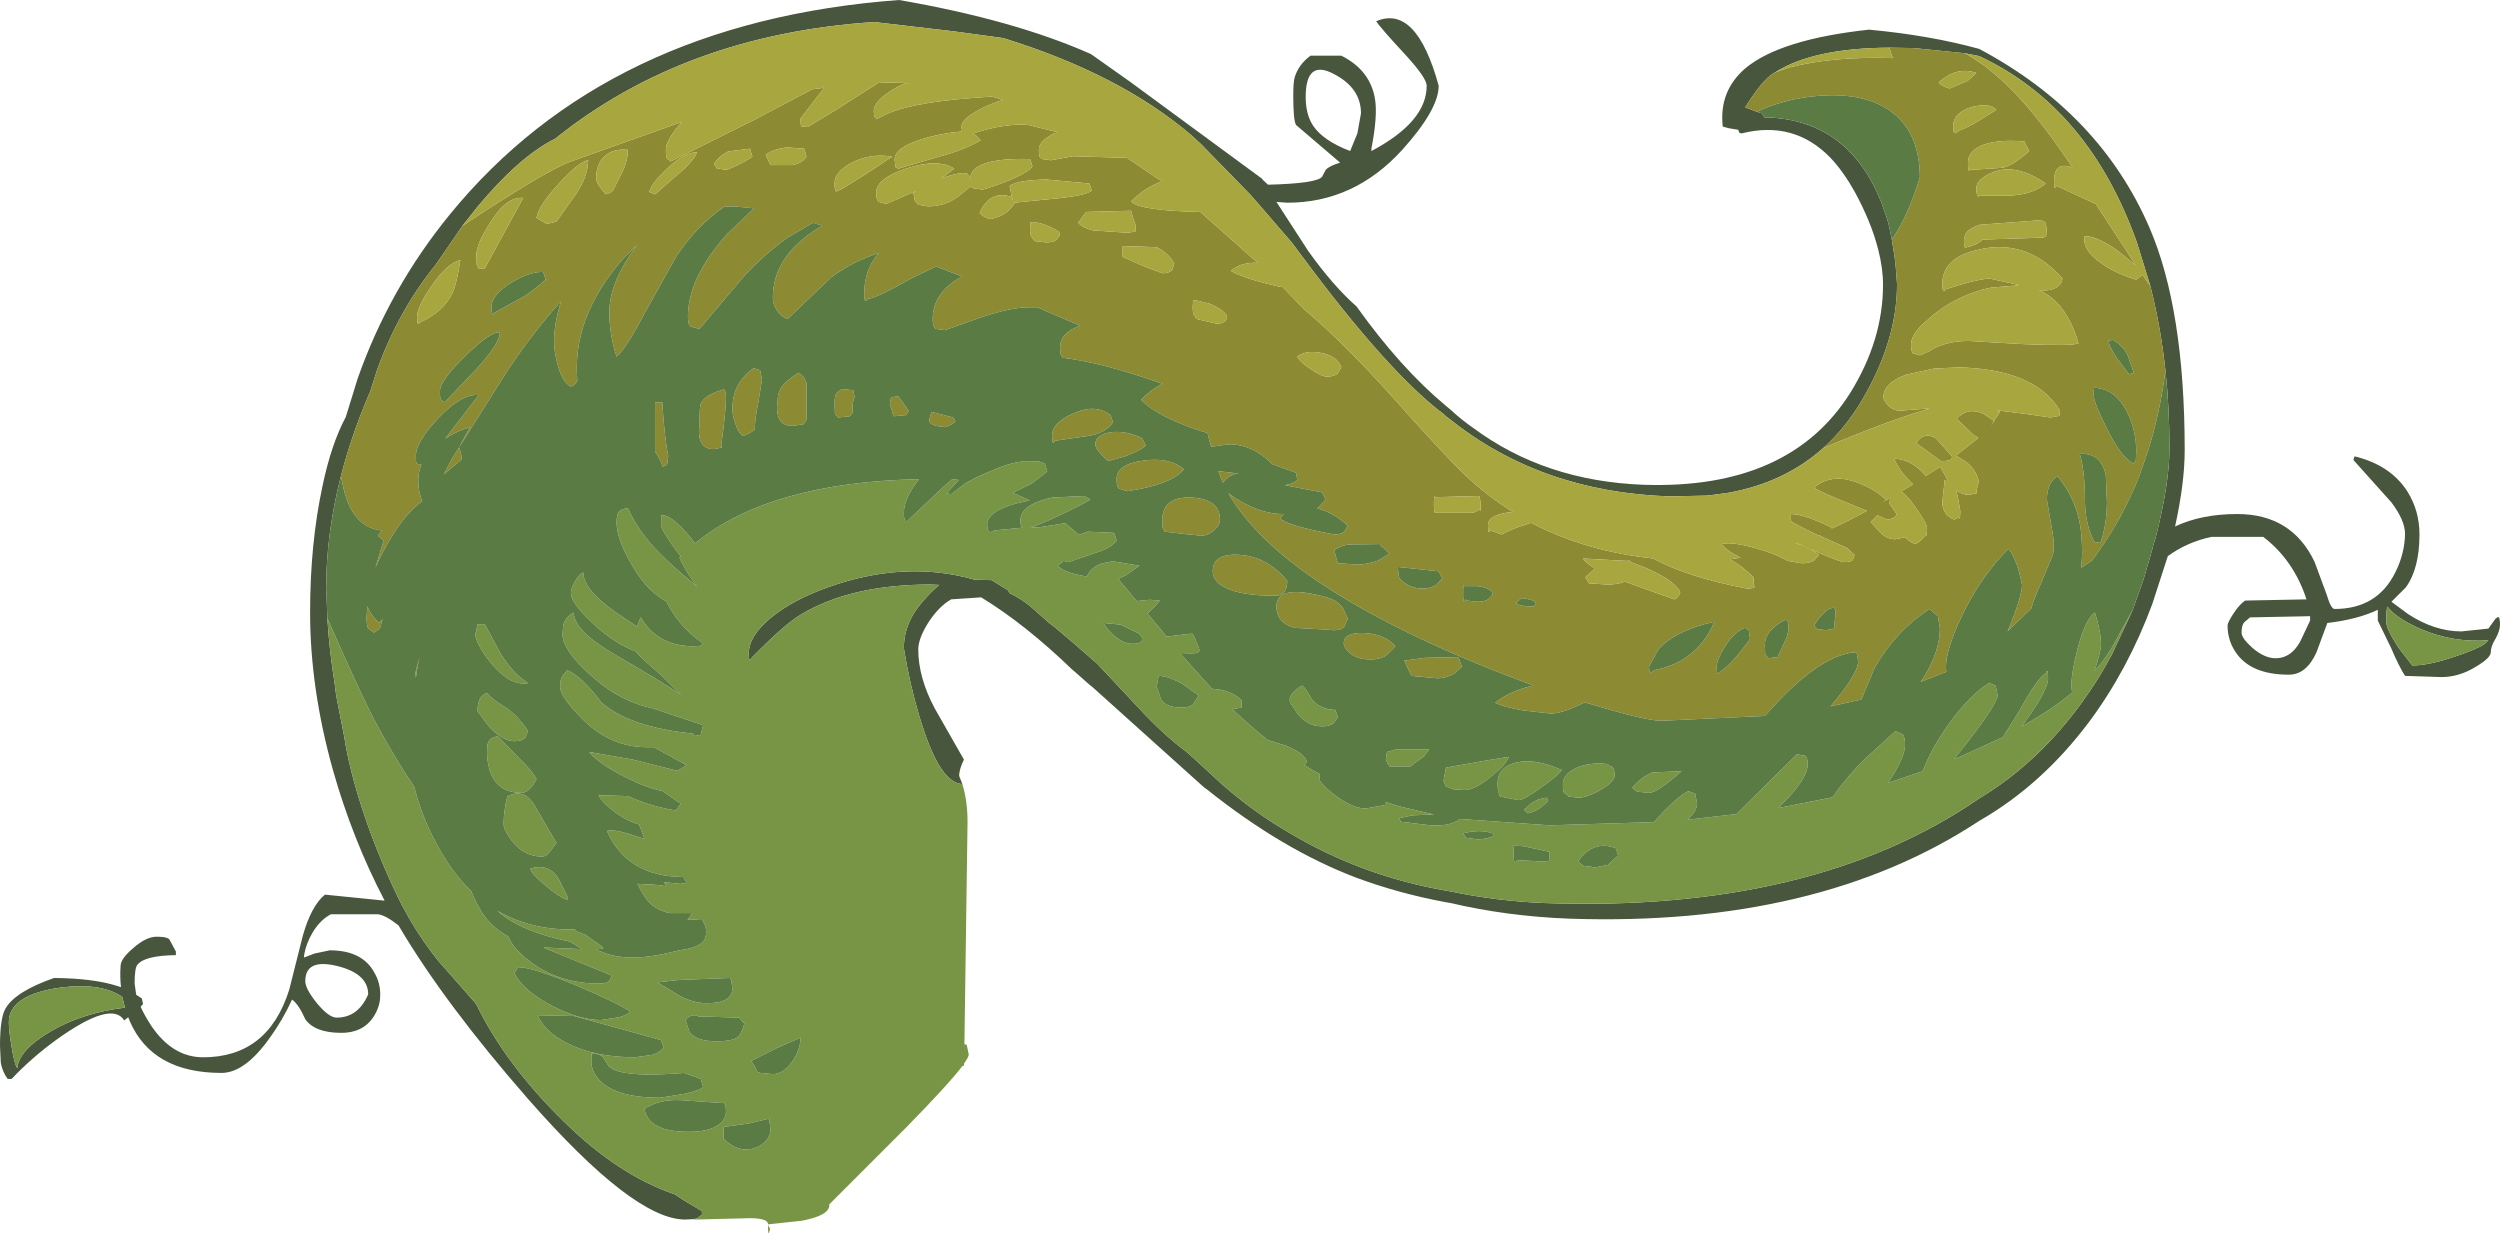 <?xml version="1.0" encoding="UTF-8" standalone="no"?>
<svg xmlns:ffdec="https://www.free-decompiler.com/flash" xmlns:xlink="http://www.w3.org/1999/xlink" ffdec:objectType="shape" height="153.9px" width="312.0px" xmlns="http://www.w3.org/2000/svg">
  <g transform="matrix(1.0, 0.0, 0.0, 1.0, -9.15, 153.85)">
    <path d="M236.65 -97.9 Q231.8 -93.6 224.85 -92.35 L222.25 -92.0 217.5 -91.9 Q201.5 -92.45 190.2 -101.45 L189.6 -101.9 189.4 -102.1 Q182.4 -107.35 171.55 -122.0 L170.35 -123.6 167.2 -127.25 165.25 -129.5 159.0 -135.9 157.8 -137.0 Q148.9 -144.6 134.35 -149.1 L128.1 -149.95 118.25 -151.1 Q94.65 -149.55 78.45 -136.55 74.0 -134.35 68.7 -128.0 L66.85 -125.65 63.55 -120.85 Q58.95 -115.2 56.25 -107.8 L55.3 -104.85 55.2 -104.65 Q53.0 -99.5 51.7 -94.45 49.85 -87.25 49.85 -80.3 L49.9 -79.65 50.0 -76.7 Q50.25 -72.65 50.9 -68.65 L51.05 -67.45 51.2 -66.55 52.1 -61.95 Q52.9 -56.7 55.45 -49.75 57.05 -45.5 58.75 -42.0 L59.3 -40.9 Q61.05 -37.6 62.95 -35.1 L63.75 -34.05 68.45 -28.7 68.6 -28.5 Q72.25 -21.0 79.5 -13.9 86.3 -7.2 93.35 -4.8 L94.5 -4.05 96.75 -2.7 96.75 -2.25 96.15 -1.8 95.7 -1.7 94.65 -1.65 Q88.25 -1.65 75.05 -16.7 64.65 -28.6 58.95 -38.25 L58.9 -38.35 Q57.25 -39.65 56.3 -39.75 L50.45 -39.75 Q49.1 -39.05 48.15 -37.45 47.35 -36.1 47.1 -34.65 L47.1 -34.35 48.4 -34.85 50.3 -35.25 Q54.35 -35.25 55.85 -32.5 56.65 -31.15 56.6 -29.6 56.6 -28.2 55.7 -26.85 54.4 -24.95 51.75 -24.95 48.45 -24.95 47.25 -26.65 46.4 -28.55 45.6 -29.1 44.4 -26.5 42.8 -24.3 39.7 -19.95 36.8 -19.95 28.15 -19.95 25.35 -26.4 L25.15 -26.9 24.65 -26.5 Q23.1 -29.05 16.2 -24.1 13.1 -21.85 10.6 -19.2 L10.1 -19.2 Q9.45 -20.1 9.25 -21.2 L9.15 -23.3 Q9.15 -26.85 9.85 -28.0 11.05 -30.1 15.9 -31.8 20.95 -31.75 23.95 -30.75 L24.25 -30.65 Q24.1 -31.95 24.2 -33.3 24.2 -34.2 25.8 -35.55 27.4 -36.95 28.7 -36.95 30.2 -36.95 30.35 -36.5 L31.1 -35.1 31.1 -34.65 Q27.2 -34.6 26.3 -33.45 25.95 -33.05 25.95 -31.1 L26.15 -29.7 26.85 -29.25 27.0 -28.55 26.7 -28.2 Q27.2 -27.1 28.05 -25.8 30.7 -21.9 34.5 -21.9 42.6 -21.9 45.25 -30.35 L46.95 -37.1 Q48.0 -40.8 49.7 -42.2 L57.15 -41.45 Q53.15 -49.1 50.7 -57.75 47.85 -67.95 47.85 -77.4 47.85 -86.0 49.4 -93.2 50.5 -98.45 52.3 -101.8 L53.8 -106.65 Q57.75 -117.85 65.3 -127.1 84.95 -151.15 121.35 -153.85 135.75 -151.35 145.3 -147.1 L150.25 -143.6 166.65 -131.55 166.75 -131.4 167.4 -130.8 Q173.5 -130.95 174.15 -131.8 L174.6 -132.65 Q175.05 -133.15 176.4 -133.55 L170.9 -138.25 Q170.55 -138.8 170.55 -141.9 170.55 -143.5 170.7 -144.1 171.15 -145.75 172.7 -146.9 L176.55 -146.9 Q180.15 -145.1 180.75 -141.5 181.1 -139.4 180.3 -135.3 L180.3 -135.0 Q187.2 -138.65 187.2 -143.15 187.2 -144.1 184.65 -146.9 181.4 -150.4 180.9 -151.2 185.9 -153.35 188.7 -143.15 188.7 -140.2 184.15 -135.15 178.15 -128.55 169.8 -128.55 L168.45 -128.65 172.4 -122.55 Q175.5 -118.2 178.45 -115.6 183.95 -107.9 189.6 -103.2 L190.2 -102.7 Q191.55 -101.45 193.0 -100.45 201.95 -93.8 214.3 -93.35 232.45 -92.75 240.05 -104.8 244.15 -111.4 244.15 -118.3 244.15 -120.4 243.55 -122.7 242.7 -126.1 240.6 -129.95 239.2 -132.45 237.6 -134.15 233.05 -138.85 226.5 -137.2 L226.3 -137.25 Q226.15 -137.3 226.1 -137.65 L224.9 -137.85 224.15 -138.05 Q223.65 -142.5 227.0 -145.35 231.35 -148.95 242.4 -150.15 249.95 -149.45 256.15 -147.75 271.2 -139.75 277.4 -125.45 281.8 -115.25 281.8 -97.65 281.8 -93.6 280.6 -88.15 283.9 -89.7 288.35 -89.7 295.15 -89.7 298.0 -83.75 L299.5 -79.7 Q300.05 -77.85 300.5 -77.85 305.85 -77.85 308.1 -82.45 309.25 -84.75 309.3 -87.2 309.3 -88.9 307.6 -91.15 L302.85 -96.45 303.0 -96.9 Q307.5 -95.8 309.6 -92.5 311.1 -90.1 311.1 -87.15 311.1 -82.9 309.4 -80.55 L307.6 -78.75 309.7 -77.2 Q313.0 -75.05 316.35 -75.05 L319.7 -75.4 320.6 -76.65 320.9 -76.85 Q321.15 -76.85 321.15 -75.9 321.15 -75.15 320.6 -74.15 320.0 -73.2 320.0 -72.45 320.0 -71.75 318.15 -70.65 316.05 -69.35 313.85 -69.35 L309.3 -69.5 Q308.55 -70.65 307.55 -73.0 L305.9 -76.4 305.9 -77.75 Q303.4 -76.55 299.6 -76.1 L298.25 -72.45 Q297.0 -69.65 294.8 -69.65 289.95 -69.65 288.1 -72.55 287.15 -74.0 287.15 -75.8 287.15 -76.15 287.9 -77.3 288.7 -78.5 289.35 -78.9 L297.0 -79.05 Q295.4 -83.95 291.6 -86.85 L285.15 -86.85 Q282.1 -86.2 279.7 -84.45 L279.5 -83.85 277.75 -78.45 Q274.7 -70.25 269.9 -63.8 264.0 -55.9 256.15 -51.4 236.05 -38.15 205.0 -39.2 197.2 -39.5 190.2 -41.15 L189.6 -41.25 Q183.7 -42.35 178.45 -44.3 169.2 -47.8 159.75 -55.35 L159.4 -55.6 145.55 -68.05 145.0 -68.5 143.25 -70.05 143.0 -70.25 Q137.1 -75.95 131.6 -79.3 L127.85 -79.05 Q126.3 -78.15 125.0 -76.15 123.75 -74.15 123.75 -72.8 123.75 -69.3 125.8 -65.45 L129.45 -59.05 Q128.9 -57.95 128.85 -57.1 L128.85 -57.0 129.25 -56.0 Q127.7 -56.05 126.25 -58.5 125.05 -60.6 123.9 -64.4 122.65 -68.6 121.95 -72.95 121.95 -75.1 123.05 -77.05 124.15 -78.9 126.35 -80.85 L125.3 -80.9 Q115.3 -80.9 109.1 -77.15 107.05 -75.95 102.9 -71.7 L102.75 -71.45 Q102.6 -71.4 102.6 -72.35 102.6 -74.45 105.35 -76.75 108.1 -79.0 112.45 -80.55 122.1 -84.0 130.8 -81.5 L132.9 -81.45 135.0 -80.15 135.1 -79.85 Q136.45 -79.2 137.6 -78.3 L140.15 -76.05 140.75 -75.6 143.0 -73.7 146.05 -71.05 151.3 -65.45 Q154.4 -62.1 157.25 -60.0 L159.4 -58.05 161.4 -56.2 Q165.5 -52.55 170.0 -49.95 179.0 -44.55 189.6 -42.7 L190.2 -42.6 Q195.85 -41.4 201.9 -41.15 235.4 -39.95 256.15 -54.2 263.6 -58.7 269.05 -66.3 271.1 -69.1 272.75 -72.25 L275.3 -77.7 276.65 -81.5 277.7 -85.1 277.95 -86.05 278.15 -86.65 Q279.9 -93.5 279.9 -97.9 279.9 -102.95 279.4 -107.6 278.8 -113.15 277.5 -118.2 L275.85 -123.55 Q269.85 -140.45 256.15 -146.85 L254.4 -147.2 248.0 -147.85 244.95 -147.9 Q235.4 -147.85 230.65 -144.8 L230.45 -144.7 Q229.0 -143.75 226.95 -140.45 L228.4 -139.9 229.05 -139.7 229.35 -139.2 229.6 -139.2 Q236.15 -139.0 240.15 -134.75 242.4 -132.4 243.85 -128.8 L243.95 -128.6 244.0 -128.45 244.6 -126.7 244.7 -126.4 244.9 -125.65 245.25 -123.95 245.6 -121.75 245.75 -120.4 245.9 -118.4 Q245.9 -111.35 241.55 -103.95 239.45 -100.4 236.65 -97.9 M24.4 -29.45 Q21.7 -31.25 16.7 -30.6 10.25 -29.7 10.25 -26.25 10.25 -25.2 10.6 -23.2 10.95 -21.0 11.3 -20.55 11.55 -22.85 15.5 -25.15 19.45 -27.45 24.75 -28.1 L24.4 -29.45 M48.7 -28.65 Q50.2 -26.85 51.15 -26.85 53.85 -26.85 55.1 -29.75 55.1 -32.35 51.2 -33.3 47.25 -34.25 47.25 -31.4 47.25 -30.45 48.7 -28.65 M175.55 -144.65 Q172.1 -146.45 172.1 -141.75 172.1 -139.6 173.0 -138.2 174.25 -136.3 177.65 -135.0 L178.55 -137.2 179.0 -139.7 Q179.0 -142.9 175.55 -144.65 M306.95 -76.25 Q306.95 -75.35 308.5 -73.0 L310.2 -70.8 Q312.25 -70.8 315.5 -71.9 318.35 -72.85 319.25 -73.5 L319.7 -73.95 Q315.35 -73.6 311.25 -75.35 308.1 -76.75 307.1 -78.15 306.95 -77.75 306.95 -76.25 M289.25 -76.2 Q288.9 -75.85 288.9 -74.9 288.9 -74.2 290.25 -73.0 291.75 -71.7 293.15 -71.7 295.05 -71.7 296.2 -73.75 L297.45 -76.4 297.45 -76.95 289.95 -76.8 289.25 -76.2" fill="#47563d" fill-rule="evenodd" stroke="none"/>
    <path d="M275.3 -77.7 L272.75 -72.25 Q271.1 -69.1 269.05 -66.3 263.6 -58.7 256.15 -54.2 235.4 -39.95 201.9 -41.15 195.85 -41.4 190.2 -42.6 L189.6 -42.7 Q179.0 -44.55 170.0 -49.95 165.5 -52.55 161.4 -56.2 L159.4 -58.05 157.25 -60.0 Q154.4 -62.1 151.3 -65.45 L146.05 -71.05 143.0 -73.7 140.75 -75.6 140.15 -76.05 137.6 -78.3 Q136.45 -79.2 135.1 -79.85 L135.0 -80.15 132.9 -81.45 130.8 -81.5 Q122.1 -84.0 112.45 -80.55 108.1 -79.0 105.35 -76.75 102.6 -74.45 102.6 -72.35 102.6 -71.4 102.75 -71.45 L102.9 -71.7 Q107.05 -75.95 109.1 -77.15 115.3 -80.9 125.3 -80.9 L126.35 -80.85 Q124.15 -78.9 123.05 -77.05 121.95 -75.1 121.95 -72.95 122.65 -68.6 123.9 -64.4 125.05 -60.6 126.25 -58.5 127.7 -56.05 129.25 -56.0 129.9 -53.9 129.9 -51.3 L129.5 -22.85 129.5 -23.55 129.8 -23.45 130.05 -22.25 Q130.05 -21.95 129.45 -21.1 L129.45 -20.85 129.25 -20.8 Q127.5 -18.5 122.15 -13.05 L112.65 -3.55 112.65 -3.45 Q112.65 -2.15 109.2 -1.5 L105.0 -1.05 Q105.0 -1.95 101.9 -1.8 L95.85 -1.65 95.7 -1.7 96.15 -1.8 96.75 -2.25 96.75 -2.7 94.5 -4.05 93.35 -4.8 Q86.3 -7.2 79.5 -13.9 72.25 -21.0 68.6 -28.5 L68.45 -28.7 63.75 -34.05 62.95 -35.1 Q61.05 -37.6 59.3 -40.9 L58.75 -42.0 Q57.05 -45.5 55.45 -49.75 52.9 -56.7 52.1 -61.95 L51.2 -66.55 51.05 -67.45 50.9 -68.65 Q50.25 -72.65 50.0 -76.7 54.2 -67.15 56.0 -63.75 58.35 -59.35 60.85 -55.65 61.75 -52.05 63.55 -48.7 65.45 -45.05 67.95 -42.65 68.8 -40.6 69.7 -39.4 70.85 -37.9 72.65 -36.95 L72.6 -36.95 Q73.2 -35.35 75.7 -33.55 79.2 -31.1 83.9 -31.1 84.9 -31.1 85.2 -31.45 L85.5 -32.1 76.95 -35.6 81.8 -35.4 80.25 -36.35 Q74.05 -37.6 71.2 -40.2 75.2 -37.85 80.4 -37.85 L80.9 -37.85 81.1 -37.6 82.2 -37.2 84.3 -35.7 84.45 -35.45 83.55 -35.4 Q85.4 -34.35 88.1 -34.35 90.3 -34.35 93.3 -35.1 L93.9 -35.25 Q96.25 -35.55 96.9 -36.35 97.45 -37.0 97.2 -38.25 L96.75 -39.15 94.95 -39.05 95.55 -39.9 92.7 -39.9 Q91.15 -40.25 90.25 -41.15 89.55 -41.85 88.7 -43.55 L91.3 -43.4 92.25 -43.25 92.05 -43.75 93.95 -43.55 Q94.9 -43.55 94.8 -43.85 L94.55 -44.15 94.45 -44.4 Q87.4 -44.45 84.9 -50.15 85.7 -50.45 88.5 -49.5 L89.6 -49.15 88.9 -50.95 Q87.4 -51.4 86.1 -52.35 84.35 -53.6 83.85 -54.6 L87.5 -54.5 Q90.35 -53.2 93.5 -52.7 L94.1 -53.55 91.8 -55.15 Q90.0 -55.45 87.2 -56.85 83.75 -58.6 82.7 -60.0 L88.15 -59.05 93.7 -57.65 94.85 -58.35 90.75 -60.6 89.9 -60.6 Q85.25 -60.6 81.7 -64.25 79.05 -66.95 79.05 -68.1 79.05 -69.05 79.35 -69.5 L79.95 -70.2 Q81.75 -69.45 84.2 -66.2 87.7 -63.1 95.6 -62.3 L95.85 -62.0 96.6 -62.15 96.9 -63.35 90.6 -65.45 Q86.6 -66.3 83.25 -69.25 79.35 -72.6 79.35 -74.75 L79.45 -75.85 Q79.8 -76.95 80.75 -77.4 80.8 -75.1 85.9 -72.15 91.45 -68.95 94.15 -67.15 L91.45 -69.8 Q88.95 -71.9 88.5 -72.55 86.0 -73.5 83.75 -75.5 80.4 -78.45 80.4 -79.85 80.4 -80.5 80.95 -81.35 81.45 -82.25 81.95 -82.4 81.95 -80.25 86.05 -77.4 L88.65 -75.65 89.1 -76.8 Q91.25 -73.2 95.7 -73.2 97.2 -73.2 96.75 -73.65 93.85 -75.7 92.3 -78.8 90.05 -80.0 88.3 -82.85 86.1 -86.45 86.1 -88.65 86.1 -89.7 86.45 -90.05 86.7 -90.3 87.5 -90.45 88.75 -87.65 91.15 -85.15 92.75 -83.45 96.15 -80.65 94.6 -82.7 93.95 -84.25 L94.1 -84.45 93.5 -85.2 Q91.65 -87.75 91.65 -88.35 91.65 -89.85 91.8 -89.55 93.0 -89.55 95.35 -86.75 L95.9 -86.05 Q105.15 -93.65 123.85 -94.05 121.95 -91.65 121.95 -89.85 121.95 -88.9 122.2 -88.8 L122.4 -88.85 126.9 -93.1 128.0 -94.05 128.8 -93.95 127.25 -92.25 127.9 -92.2 129.65 -93.55 131.25 -94.4 133.6 -95.4 Q135.85 -96.3 137.55 -96.3 L138.85 -96.25 139.55 -96.0 139.85 -95.0 137.9 -93.5 135.55 -92.35 137.65 -91.4 135.9 -91.0 Q132.35 -90.0 132.35 -88.4 132.35 -87.45 132.8 -87.45 L133.25 -87.65 136.75 -88.0 Q136.5 -88.1 136.5 -88.95 136.5 -90.7 139.8 -91.6 L140.45 -91.75 144.45 -91.95 145.25 -91.5 Q143.85 -90.7 142.45 -90.05 140.05 -88.85 137.8 -88.0 L138.85 -88.05 142.1 -88.55 143.5 -87.35 Q143.6 -87.25 143.8 -87.1 L144.9 -87.5 148.2 -87.35 148.5 -86.4 Q148.0 -85.7 146.85 -85.2 L146.6 -85.1 142.5 -83.7 141.9 -83.85 141.15 -83.25 Q141.95 -82.35 144.8 -81.9 145.3 -83.1 146.75 -83.55 L148.05 -83.8 151.35 -83.25 149.65 -82.05 148.7 -81.6 151.05 -78.8 151.15 -78.85 152.65 -79.0 153.9 -78.9 153.4 -78.3 152.55 -77.45 152.35 -77.3 154.75 -74.4 157.55 -74.75 158.0 -74.75 158.3 -74.15 158.75 -73.05 158.85 -72.65 Q158.75 -72.3 157.8 -72.3 L156.4 -72.35 160.4 -67.9 161.6 -67.75 Q163.25 -67.35 164.1 -66.45 L164.1 -65.55 162.95 -65.35 Q165.15 -63.25 167.35 -61.5 L169.6 -60.8 Q171.95 -59.85 172.25 -58.8 L171.95 -58.35 173.2 -57.6 173.85 -57.25 173.85 -56.45 Q174.55 -55.45 176.1 -54.35 178.1 -52.95 179.6 -52.95 L182.1 -53.4 182.1 -53.75 183.85 -53.2 188.1 -52.2 185.45 -52.1 183.8 -51.75 183.95 -51.3 187.7 -50.85 188.55 -50.85 Q190.3 -50.85 191.3 -51.6 L191.25 -51.65 202.55 -50.85 215.55 -51.25 216.8 -52.6 Q219.15 -54.95 219.9 -55.1 L220.7 -54.8 220.95 -53.6 Q220.95 -52.65 219.75 -51.55 L225.85 -52.25 233.4 -59.7 234.35 -59.55 Q234.75 -59.45 234.75 -58.5 234.75 -56.6 231.4 -53.35 L231.05 -53.0 237.85 -54.35 Q239.5 -56.75 241.8 -59.05 L245.7 -62.6 246.6 -62.2 Q246.9 -61.9 246.9 -60.9 246.9 -59.35 244.95 -56.4 L244.8 -56.15 249.1 -57.6 Q250.15 -60.4 252.4 -63.55 255.05 -67.2 257.4 -68.6 L258.2 -68.3 258.45 -67.1 Q258.45 -66.1 254.75 -61.3 L253.0 -59.1 254.2 -59.6 259.1 -61.85 261.15 -65.1 Q263.45 -69.3 264.45 -69.8 264.75 -70.65 264.75 -69.15 264.75 -67.75 261.8 -63.65 L261.45 -63.15 264.25 -64.85 265.15 -65.45 Q266.55 -66.4 267.75 -67.4 L267.65 -68.25 Q267.65 -69.85 268.45 -72.95 269.45 -76.7 270.6 -77.4 271.35 -75.0 271.35 -73.4 271.35 -72.55 270.55 -70.15 L270.55 -70.1 Q272.15 -71.9 273.15 -73.8 L274.2 -75.75 274.4 -76.1 275.3 -77.7 M68.75 -75.95 L69.65 -75.95 71.65 -72.25 Q73.15 -69.8 75.05 -68.6 72.9 -68.2 70.6 -70.9 68.85 -72.95 68.45 -74.55 L68.75 -75.95 M75.05 -62.6 L74.7 -61.8 Q74.3 -61.35 73.35 -61.35 71.9 -61.35 70.15 -63.2 L68.75 -65.1 Q68.75 -67.05 69.95 -67.35 70.4 -66.7 72.1 -65.65 73.7 -64.65 75.05 -62.6 M69.95 -60.5 Q69.95 -61.4 70.6 -61.75 L71.25 -62.0 73.8 -59.35 Q75.6 -57.65 76.1 -56.6 75.2 -54.9 74.25 -54.9 71.25 -54.9 70.3 -57.6 69.85 -59.0 69.95 -60.5 M72.45 -54.45 Q74.55 -55.55 75.85 -53.35 L78.6 -48.65 77.85 -47.65 Q77.35 -46.95 76.8 -46.95 74.55 -46.95 73.05 -48.9 72.0 -50.25 72.0 -51.0 72.0 -52.5 72.45 -54.45 M24.4 -29.45 L24.75 -28.1 Q19.45 -27.45 15.5 -25.15 11.55 -22.85 11.3 -20.55 10.95 -21.0 10.6 -23.2 10.25 -25.2 10.25 -26.25 10.25 -29.7 16.7 -30.6 21.7 -31.25 24.4 -29.45 M79.95 -41.55 Q78.9 -41.9 77.15 -43.4 75.35 -44.9 75.35 -45.45 77.5 -46.15 78.8 -44.3 L79.95 -42.0 79.95 -41.55 M80.8 -27.05 L76.25 -27.15 Q77.05 -25.15 79.85 -23.7 83.3 -21.9 88.4 -21.9 L90.55 -22.2 Q91.65 -22.55 91.95 -23.15 L91.65 -24.05 80.8 -27.05 M73.35 -32.4 Q74.35 -30.3 77.9 -28.4 81.4 -26.55 84.15 -26.55 L86.45 -26.9 Q87.55 -27.25 87.8 -27.6 86.2 -28.7 81.1 -30.85 75.6 -33.15 73.8 -33.15 L73.35 -32.4 M151.35 -74.75 L149.0 -75.9 146.9 -76.1 Q147.05 -75.6 148.05 -74.65 149.3 -73.5 150.45 -73.5 151.4 -73.5 151.65 -73.85 L151.7 -74.25 151.35 -74.75 M108.0 -21.35 Q109.05 -22.8 109.05 -24.35 L106.1 -23.05 102.9 -21.45 103.35 -20.75 103.65 -20.1 104.05 -19.95 105.6 -19.8 Q106.9 -19.8 108.0 -21.35 M99.45 -13.2 L99.45 -11.75 Q100.8 -10.4 102.2 -10.4 103.5 -10.4 104.4 -11.15 105.3 -11.9 105.3 -12.9 L105.15 -14.25 102.65 -13.65 99.45 -13.2 M99.45 -16.2 L99.15 -16.2 94.15 -16.55 Q91.45 -16.7 89.55 -15.45 89.9 -14.15 90.8 -13.55 92.15 -12.6 95.15 -12.6 97.65 -12.6 98.85 -13.5 99.75 -14.15 99.75 -15.15 99.75 -16.05 99.45 -16.2 M91.5 -16.85 L94.65 -17.35 Q96.7 -17.85 96.9 -18.2 L96.6 -19.2 94.55 -19.95 Q86.7 -19.3 85.15 -20.75 L84.45 -21.85 Q84.1 -22.35 83.1 -22.35 82.95 -22.85 82.95 -21.35 82.95 -20.0 84.15 -18.85 86.3 -16.85 91.5 -16.85 M100.4 -31.55 L100.25 -31.8 93.85 -31.55 91.2 -31.25 93.5 -29.85 Q95.45 -28.65 97.35 -28.65 100.55 -28.65 100.55 -30.5 L100.4 -31.55 M101.55 -26.65 L101.45 -26.85 96.3 -27.0 Q95.5 -27.45 94.7 -26.55 L95.2 -25.05 Q96.0 -23.9 98.55 -23.9 100.8 -23.9 101.35 -24.55 101.7 -24.95 102.05 -26.1 L101.55 -26.65 M156.8 -68.45 Q154.95 -69.5 153.75 -69.5 L153.5 -68.15 154.05 -66.55 Q154.65 -65.55 156.6 -65.55 157.6 -65.55 158.05 -65.95 L158.75 -67.05 156.8 -68.45 M210.35 -58.15 Q210.65 -57.95 210.65 -57.05 210.65 -56.3 208.95 -55.3 207.25 -54.3 206.1 -54.3 L204.9 -54.45 204.8 -54.6 204.35 -54.9 Q204.2 -55.05 204.2 -56.0 204.2 -57.2 205.85 -58.0 207.5 -58.75 209.75 -58.5 210.0 -58.25 210.35 -58.15 M212.85 -55.55 Q213.95 -56.85 215.35 -57.45 L219.0 -57.6 Q215.95 -54.9 214.95 -54.9 L213.5 -55.05 Q213.25 -55.15 212.85 -55.55 M173.5 -63.25 Q172.15 -63.5 171.1 -64.75 L170.25 -66.05 Q170.1 -66.3 170.1 -66.5 170.1 -67.35 171.65 -68.3 172.05 -68.05 172.85 -66.6 173.9 -65.3 175.8 -65.25 L176.1 -64.35 175.6 -63.6 Q175.1 -63.2 174.15 -63.2 L173.5 -63.25 M189.6 -58.05 L194.4 -58.9 197.45 -59.4 Q197.15 -58.45 195.25 -56.95 193.2 -55.25 191.9 -55.25 L190.5 -55.35 189.6 -55.7 189.3 -56.4 189.6 -58.05 M185.15 -58.2 L182.55 -58.2 182.35 -58.5 182.1 -59.1 182.25 -60.0 183.3 -60.3 187.5 -60.3 186.85 -59.45 185.15 -58.2 M196.2 -54.9 Q196.05 -55.2 196.05 -56.1 196.05 -58.05 198.25 -58.65 200.6 -59.3 204.05 -57.75 203.75 -57.2 201.6 -55.65 199.35 -54.0 198.65 -54.0 L196.35 -54.45 196.2 -54.9 M195.6 -49.55 L195.45 -49.85 Q193.85 -50.4 191.75 -49.85 L192.1 -49.3 193.5 -49.1 Q194.7 -49.1 195.6 -49.55 M202.2 -54.3 L202.35 -53.85 201.35 -53.0 Q200.5 -52.45 199.8 -52.35 L199.35 -52.8 200.25 -53.6 Q201.1 -54.2 202.2 -54.3 M211.1 -47.1 L210.8 -48.0 Q207.95 -49.05 206.1 -46.35 L206.25 -46.2 206.75 -45.8 208.2 -45.6 209.8 -45.9 211.1 -47.1 M198.2 -48.3 Q198.05 -48.6 198.05 -47.45 L198.05 -47.15 Q198.05 -46.2 198.3 -46.25 L198.5 -46.5 201.45 -46.35 Q202.95 -46.35 202.5 -46.65 L202.5 -47.55 199.25 -48.25 198.2 -48.3 M306.95 -76.25 Q306.95 -77.75 307.1 -78.15 308.1 -76.75 311.25 -75.35 315.35 -73.6 319.7 -73.95 L319.25 -73.5 Q318.35 -72.85 315.5 -71.9 312.25 -70.8 310.2 -70.8 L308.5 -73.0 Q306.95 -75.35 306.95 -76.25" fill="#789445" fill-rule="evenodd" stroke="none"/>
    <path d="M66.85 -125.65 Q77.15 -132.5 80.4 -133.7 L94.3 -138.65 94.05 -138.4 Q92.25 -136.35 92.25 -135.15 92.25 -134.2 92.4 -134.05 L92.85 -133.7 103.3 -138.9 110.5 -142.7 112.0 -142.9 109.05 -139.05 Q109.05 -138.1 109.2 -138.05 L109.95 -138.0 113.75 -140.3 117.9 -142.95 118.75 -143.5 120.15 -143.55 123.35 -143.45 122.15 -143.5 121.15 -143.0 Q118.2 -141.35 118.2 -140.0 118.2 -139.05 118.65 -139.05 L119.1 -139.25 Q122.05 -141.0 130.85 -141.65 L132.95 -141.8 134.3 -141.4 132.45 -140.7 Q129.15 -139.2 129.15 -138.05 L129.2 -137.45 Q126.4 -137.2 124.1 -136.45 120.8 -135.4 120.8 -133.95 L120.9 -133.0 121.25 -132.8 126.35 -134.3 Q129.55 -135.15 131.55 -136.35 L130.9 -137.0 130.6 -137.2 Q134.6 -138.5 137.5 -138.25 L141.15 -137.35 140.7 -137.2 Q138.8 -136.25 138.8 -135.15 138.8 -134.2 139.05 -134.1 L139.25 -134.15 139.2 -134.0 140.3 -133.85 143.05 -134.35 149.8 -134.15 154.15 -131.2 Q152.05 -130.45 150.3 -128.7 151.45 -127.55 158.95 -127.4 L166.1 -121.05 Q164.05 -121.15 162.75 -120.05 164.3 -119.1 168.9 -118.05 L169.2 -118.05 171.95 -115.2 Q176.9 -111.05 183.2 -104.0 190.05 -96.3 192.7 -93.9 195.15 -91.7 197.95 -89.95 L197.1 -89.85 Q194.85 -89.45 194.85 -88.35 194.85 -87.4 195.0 -87.45 L195.15 -87.65 196.55 -87.15 Q198.2 -88.0 199.35 -88.3 L200.25 -88.6 Q207.0 -85.05 215.5 -84.15 219.6 -81.85 227.15 -80.4 228.1 -80.4 228.15 -80.65 L228.0 -80.9 228.0 -81.8 Q226.65 -83.15 225.05 -84.05 L226.4 -84.25 Q224.7 -85.05 224.0 -85.95 225.45 -86.35 229.35 -85.1 231.2 -84.5 232.25 -83.85 L234.0 -83.55 Q235.0 -83.55 235.55 -83.9 L236.15 -84.6 Q235.05 -85.55 233.2 -86.05 L233.35 -86.1 234.3 -85.7 234.7 -85.5 236.3 -84.8 Q238.9 -83.7 239.25 -83.7 240.2 -83.7 240.4 -84.0 L240.6 -84.6 239.6 -85.5 Q238.75 -85.85 236.35 -86.95 L236.2 -87.0 236.5 -86.95 235.9 -87.1 235.95 -87.1 Q232.8 -88.6 232.65 -88.85 L232.65 -89.7 Q234.3 -89.7 237.85 -87.95 L237.35 -87.7 Q239.7 -88.75 242.15 -90.1 L240.05 -90.95 Q235.95 -92.6 235.55 -93.0 237.9 -95.0 241.5 -93.4 243.4 -92.6 244.55 -91.45 L244.0 -91.1 245.05 -91.7 244.95 -91.0 245.85 -89.7 Q245.7 -89.15 244.65 -89.0 L243.45 -89.55 242.6 -88.7 243.95 -87.25 Q244.7 -86.55 245.7 -86.55 L246.9 -86.8 Q247.5 -86.2 248.15 -85.95 248.9 -86.25 249.5 -87.15 L249.6 -86.95 249.65 -87.9 Q249.65 -88.5 248.3 -90.4 247.05 -92.2 246.4 -92.5 L247.9 -93.4 247.6 -93.7 Q246.1 -95.2 245.55 -96.6 247.35 -96.6 249.0 -95.0 L249.5 -94.45 251.3 -95.6 252.2 -93.95 251.85 -93.95 251.55 -91.2 Q251.55 -89.6 253.05 -89.0 L253.65 -89.3 253.75 -89.1 253.8 -90.05 253.45 -92.05 253.25 -92.7 Q254.0 -92.1 254.9 -92.1 L255.9 -92.3 255.8 -92.55 256.1 -93.75 Q255.85 -95.1 254.6 -96.15 L253.25 -97.0 255.5 -98.75 256.05 -99.2 255.3 -99.7 253.35 -101.6 Q254.7 -103.1 256.7 -102.2 L258.05 -101.3 257.65 -100.8 258.75 -102.45 258.3 -102.65 261.5 -102.25 262.25 -102.15 265.05 -101.75 266.15 -101.95 266.25 -102.6 Q264.55 -105.4 261.0 -106.75 257.95 -107.9 253.6 -108.0 L250.5 -107.85 247.05 -107.1 Q244.2 -106.05 244.2 -104.25 244.2 -103.95 244.7 -103.35 245.35 -102.6 246.3 -102.6 L249.55 -102.85 249.95 -102.85 Q245.4 -101.55 238.15 -98.55 L236.65 -97.9 Q239.45 -100.4 241.55 -103.95 245.9 -111.35 245.9 -118.4 L245.75 -120.4 245.6 -121.75 245.25 -123.95 Q247.3 -126.9 248.75 -131.75 L248.75 -131.8 Q248.7 -137.55 244.85 -140.15 241.55 -142.3 236.25 -141.9 232.05 -141.6 228.4 -139.9 L226.95 -140.45 Q229.0 -143.75 230.45 -144.7 L230.65 -144.8 232.35 -145.4 Q237.85 -146.85 245.4 -146.6 L245.25 -146.9 244.95 -147.9 248.0 -147.85 254.4 -147.2 Q256.7 -145.9 258.9 -143.9 262.9 -140.3 267.8 -132.95 265.5 -133.75 265.5 -131.3 265.5 -130.35 265.65 -130.4 L265.8 -130.65 270.7 -128.4 275.7 -120.75 273.25 -122.7 Q270.6 -124.5 269.3 -124.35 269.0 -122.7 271.25 -121.1 273.05 -119.75 275.75 -118.95 L276.55 -119.55 277.3 -118.45 277.5 -118.2 Q278.8 -113.15 279.4 -107.6 278.7 -102.25 277.2 -97.5 L276.1 -94.35 Q274.0 -89.1 270.85 -84.75 L270.25 -83.9 268.9 -83.0 269.0 -84.65 Q269.0 -87.5 268.55 -89.25 267.9 -91.95 265.95 -94.4 265.35 -94.15 265.0 -93.4 264.6 -92.6 264.6 -91.5 L265.15 -88.3 Q265.65 -85.85 265.35 -84.6 L263.8 -80.9 Q262.9 -78.9 262.65 -77.9 L260.35 -75.7 259.7 -75.05 Q261.5 -79.4 261.5 -80.9 260.85 -84.15 259.8 -85.35 256.35 -81.9 254.0 -77.0 252.0 -72.8 252.0 -70.55 L252.05 -70.0 248.85 -68.75 249.25 -69.35 Q251.25 -72.6 251.25 -75.45 L251.0 -76.95 249.95 -77.85 Q245.7 -75.05 243.1 -70.5 L241.45 -66.55 237.6 -65.7 Q241.05 -69.75 241.05 -71.3 L240.9 -72.25 240.75 -72.45 Q236.75 -72.2 231.25 -66.5 L229.4 -64.5 216.5 -63.9 Q214.45 -63.9 207.1 -66.15 L206.9 -66.2 206.4 -65.95 Q204.05 -64.8 202.65 -64.8 L199.15 -65.2 Q196.7 -65.65 195.75 -66.15 197.65 -67.65 200.55 -68.3 195.3 -70.2 190.15 -72.45 168.3 -82.05 162.45 -92.3 163.5 -91.5 164.7 -90.9 167.1 -89.7 169.2 -89.7 L169.35 -89.7 168.9 -89.15 Q169.8 -88.25 175.65 -87.15 176.6 -87.15 176.95 -87.55 L177.35 -88.25 Q175.65 -89.85 173.55 -90.4 L174.6 -91.5 174.15 -92.4 169.5 -93.3 Q170.55 -93.45 171.05 -93.95 L170.9 -94.85 167.85 -95.95 167.85 -96.0 Q165.45 -98.4 162.55 -98.4 L160.3 -98.1 160.0 -99.2 159.85 -99.8 159.7 -99.85 Q153.85 -101.65 151.55 -103.95 152.8 -105.25 154.25 -105.95 146.6 -108.65 141.75 -109.2 L141.6 -109.5 Q141.45 -109.65 141.45 -110.55 141.45 -112.3 143.95 -113.2 L138.6 -115.5 137.6 -115.5 Q135.3 -115.5 131.45 -114.2 L127.1 -112.65 125.95 -112.8 Q125.55 -113.0 125.55 -114.0 125.55 -117.35 129.2 -119.35 L126.35 -120.45 126.0 -120.6 122.95 -119.15 Q118.45 -116.6 117.45 -116.55 L117.25 -116.3 Q117.0 -116.25 117.0 -117.2 117.0 -120.15 118.8 -122.25 115.6 -121.25 112.9 -119.25 L107.45 -114.05 Q106.5 -114.4 106.0 -115.3 105.6 -116.0 105.6 -116.7 105.6 -121.8 111.2 -125.35 L111.75 -125.7 110.6 -126.05 107.45 -124.2 Q103.55 -121.4 100.8 -117.95 L96.45 -112.8 95.35 -113.1 Q95.0 -113.35 95.0 -114.3 95.0 -119.2 99.95 -124.7 L103.25 -127.85 100.7 -128.1 99.55 -128.05 Q96.2 -125.8 93.55 -121.85 L89.45 -114.5 Q87.35 -110.45 86.1 -109.35 85.2 -112.05 85.2 -114.9 85.2 -118.65 88.65 -123.25 L87.0 -121.65 Q80.5 -114.3 81.2 -106.35 81.05 -105.9 80.4 -105.6 79.3 -106.15 78.7 -108.5 78.3 -110.05 78.3 -111.2 78.3 -113.6 79.2 -116.3 75.9 -112.65 72.65 -107.85 L66.4 -97.95 66.5 -97.95 66.75 -96.9 66.75 -96.5 64.55 -94.65 65.5 -96.5 66.4 -97.95 67.8 -100.55 Q66.05 -100.0 64.7 -99.1 L68.9 -104.55 Q66.75 -104.75 63.85 -101.65 61.05 -98.7 61.05 -96.95 61.05 -96.05 61.15 -96.0 L61.55 -95.85 61.75 -95.85 Q61.35 -94.9 61.35 -93.9 61.35 -92.45 61.85 -91.3 60.1 -90.1 58.3 -87.3 56.8 -84.9 56.0 -83.0 L57.0 -86.3 57.05 -86.4 56.3 -87.0 56.8 -87.65 Q53.7 -87.95 52.4 -91.6 52.0 -92.75 51.7 -94.45 53.0 -99.5 55.2 -104.65 L55.3 -104.85 56.25 -107.8 Q58.95 -115.2 63.55 -120.85 L66.85 -125.65 M129.25 -56.0 L128.85 -57.0 128.85 -57.1 129.25 -56.0 M103.05 -134.3 L102.75 -135.3 100.05 -134.95 Q98.9 -134.4 98.25 -133.4 L98.6 -132.85 99.75 -132.65 Q99.95 -132.65 101.0 -133.15 102.2 -133.7 103.05 -134.3 M109.8 -134.3 L109.5 -135.3 107.4 -135.45 Q105.8 -135.3 104.7 -134.55 L105.05 -133.8 105.3 -133.25 108.05 -133.25 Q109.3 -133.5 109.8 -134.3 M90.15 -129.9 L90.9 -129.6 93.7 -132.05 Q95.65 -133.65 96.15 -134.85 94.6 -134.85 92.5 -132.9 90.55 -131.1 90.15 -129.9 M81.15 -129.8 Q82.55 -131.95 82.55 -133.85 81.45 -133.7 78.95 -131.0 76.4 -128.25 76.1 -126.65 L77.4 -125.9 78.6 -126.2 81.15 -129.8 M86.8 -132.35 Q87.5 -133.75 87.5 -135.15 85.65 -135.35 84.55 -134.3 83.55 -133.35 83.55 -131.55 83.55 -130.95 84.75 -129.6 85.35 -129.75 85.65 -130.05 L86.8 -132.35 M118.5 -129.8 Q118.5 -128.85 118.85 -128.65 L119.75 -128.4 123.45 -130.0 123.15 -129.75 123.3 -128.85 123.75 -128.3 124.95 -128.1 Q127.1 -128.1 128.7 -129.3 L130.3 -130.6 130.45 -130.4 130.6 -130.4 130.6 -130.35 131.7 -130.2 Q132.15 -130.2 134.6 -131.15 137.45 -132.25 138.0 -133.1 L137.7 -134.0 Q130.25 -134.2 130.2 -131.45 L130.2 -131.6 129.9 -132.15 Q129.25 -132.5 126.65 -131.6 L126.6 -131.55 128.25 -132.8 Q126.25 -134.1 122.35 -132.85 118.5 -131.6 118.5 -129.8 M117.1 -132.05 L120.5 -134.3 Q117.9 -134.75 115.55 -133.6 113.3 -132.45 113.3 -130.95 113.3 -130.0 113.55 -129.95 L113.75 -130.05 Q114.1 -130.15 117.1 -132.05 M99.45 -105.25 Q99.75 -105.2 99.75 -104.25 99.75 -102.45 99.15 -98.25 L99.25 -98.0 98.25 -97.8 Q96.75 -97.8 96.45 -99.25 96.3 -100.0 96.45 -100.85 96.45 -103.05 96.6 -103.45 97.05 -104.5 99.15 -105.15 L99.45 -105.25 M100.55 -102.8 Q100.55 -106.05 103.2 -107.9 L104.0 -107.65 104.25 -106.5 103.8 -103.7 Q103.35 -101.55 103.35 -100.25 102.75 -99.75 101.9 -99.45 101.35 -99.7 100.95 -100.9 100.55 -101.95 100.55 -102.8 M91.8 -103.65 Q92.1 -99.0 92.55 -96.95 L92.4 -95.85 91.8 -95.6 Q91.8 -96.15 90.9 -97.5 L90.9 -103.65 91.8 -103.65 M109.8 -106.05 L109.8 -101.45 109.4 -100.9 108.05 -100.7 Q106.5 -100.7 106.2 -102.15 106.05 -102.9 106.2 -103.8 106.2 -104.8 106.6 -105.4 107.1 -106.25 108.75 -107.3 109.5 -107.0 109.8 -106.05 M115.8 -104.25 Q115.6 -103.95 115.55 -103.2 115.5 -102.45 115.65 -102.45 L115.2 -101.9 113.75 -101.75 113.35 -102.2 113.3 -103.4 Q113.3 -104.4 113.55 -104.8 L114.2 -105.3 115.65 -105.15 115.8 -104.25 M120.45 -102.65 L120.2 -103.35 120.35 -104.25 121.25 -104.4 122.55 -102.6 122.25 -102.05 120.65 -101.9 120.45 -102.65 M138.0 -126.05 L137.75 -126.1 137.7 -125.25 Q137.7 -124.35 137.95 -124.2 L138.15 -123.9 138.35 -123.75 139.7 -123.6 Q140.65 -123.6 140.95 -123.9 L141.45 -124.5 141.3 -124.95 Q139.05 -126.25 138.0 -126.05 M143.7 -126.05 Q144.3 -125.4 145.55 -125.1 L149.85 -124.8 150.85 -124.95 150.9 -125.7 150.55 -126.65 150.3 -127.55 144.7 -127.4 143.7 -126.05 M145.4 -130.05 L145.1 -130.95 139.7 -131.45 Q136.05 -131.35 135.15 -130.65 L135.4 -129.35 135.55 -128.85 135.3 -129.3 Q132.65 -130.15 131.4 -127.25 131.85 -126.8 132.65 -126.5 134.05 -126.75 134.95 -127.5 L135.75 -128.4 135.7 -128.55 141.65 -129.15 Q144.7 -129.5 145.4 -130.05 M128.4 -101.3 Q128.1 -100.85 127.1 -100.55 125.1 -100.7 125.1 -101.4 L125.4 -102.45 128.1 -101.75 128.4 -101.3 M158.45 -114.05 L161.0 -113.45 Q162.05 -113.45 162.3 -114.2 L162.15 -114.65 Q161.45 -115.4 160.1 -115.95 L158.3 -116.4 158.05 -116.35 158.0 -115.5 Q158.0 -114.6 158.25 -114.4 L158.45 -114.05 M154.2 -119.75 Q155.15 -119.75 155.45 -120.2 L155.7 -120.95 Q154.95 -122.3 153.5 -123.0 L149.25 -123.15 149.25 -121.8 151.7 -120.7 154.2 -119.75 M148.05 -101.15 Q147.15 -99.8 145.0 -99.45 L140.85 -98.85 140.65 -98.6 Q140.45 -98.55 140.45 -99.5 140.45 -101.1 143.1 -102.25 145.85 -103.5 147.75 -102.05 L148.05 -101.15 M151.7 -99.15 L152.15 -98.25 Q151.35 -97.55 149.55 -96.9 L147.45 -96.3 Q145.85 -97.7 145.85 -98.4 145.85 -99.6 147.75 -99.9 149.7 -100.15 151.7 -99.15 M74.45 -129.15 Q72.35 -129.35 70.35 -126.1 68.6 -123.4 68.6 -122.0 L68.65 -120.8 68.9 -120.35 69.65 -120.35 74.45 -129.15 M77.25 -118.95 L76.95 -119.9 Q75.35 -120.0 73.0 -118.6 70.5 -117.1 70.5 -115.55 70.5 -114.6 70.65 -114.6 L70.8 -114.8 74.45 -116.8 Q75.6 -117.5 77.25 -118.95 M61.2 -114.3 Q61.2 -113.35 61.4 -113.4 L61.55 -113.6 Q64.5 -114.95 65.6 -117.25 66.15 -118.4 66.6 -121.4 64.95 -121.0 63.0 -118.15 61.2 -115.55 61.2 -114.3 M64.65 -103.65 L68.65 -107.85 Q71.45 -110.9 71.55 -112.35 70.5 -112.6 67.3 -109.5 64.05 -106.35 64.05 -105.0 64.05 -104.05 64.2 -103.95 L64.65 -103.65 M54.9 -76.85 L55.0 -78.2 Q55.25 -77.3 56.45 -76.1 L56.9 -76.6 56.55 -75.4 55.85 -74.9 55.1 -75.4 Q54.9 -75.8 54.9 -76.85 M61.0 -69.9 L61.5 -71.85 Q61.2 -70.55 61.05 -69.25 L61.0 -69.9 M161.55 -94.1 L161.2 -95.05 163.75 -94.75 Q162.7 -94.75 161.75 -93.6 L161.55 -94.1 M154.2 -88.85 Q154.2 -91.9 157.8 -91.75 161.4 -91.6 161.4 -89.0 161.4 -88.3 160.65 -87.65 159.9 -87.0 159.05 -87.0 L157.05 -87.2 154.5 -87.5 154.35 -87.8 Q154.2 -87.95 154.2 -88.85 M148.5 -94.05 Q148.5 -95.9 151.75 -96.35 155.0 -96.85 156.9 -95.3 155.45 -93.4 149.85 -92.55 L148.85 -92.85 Q148.5 -93.05 148.5 -94.05 M105.25 -0.5 Q105.0 0.8 105.0 -0.95 L105.25 -0.5 M254.7 -143.75 L255.8 -144.75 Q253.3 -145.6 251.1 -143.55 251.3 -143.25 251.9 -143.0 L252.45 -142.8 254.7 -143.75 M258.3 -140.15 L257.7 -140.6 Q255.95 -140.9 254.45 -140.2 252.9 -139.45 252.9 -138.05 252.9 -137.1 253.3 -137.25 L253.65 -137.55 Q254.6 -137.85 256.3 -138.9 L258.3 -140.15 M264.15 -124.2 L264.5 -124.35 264.6 -125.3 264.35 -126.25 263.55 -126.35 256.25 -125.8 Q254.8 -125.35 254.4 -124.55 L254.25 -123.9 Q254.25 -122.95 254.45 -122.9 L254.6 -123.0 255.2 -123.15 Q256.2 -123.5 256.55 -123.95 L264.15 -124.2 M260.8 -118.35 L261.15 -118.25 257.6 -117.95 256.55 -117.7 Q253.15 -116.75 250.35 -114.5 L249.05 -113.35 Q247.65 -111.95 247.65 -110.9 247.65 -109.95 247.9 -109.75 L248.75 -109.5 249.9 -110.0 250.65 -110.45 Q252.5 -111.3 254.85 -111.3 L259.9 -111.0 261.75 -110.9 Q267.7 -110.65 268.55 -111.0 267.05 -116.15 263.6 -117.65 L264.15 -117.6 Q266.3 -117.6 266.55 -119.1 262.4 -123.8 256.8 -122.85 L255.5 -122.55 Q251.55 -121.5 251.55 -118.4 251.55 -117.45 251.8 -117.5 L252.0 -117.75 Q255.65 -118.95 257.1 -119.05 L257.4 -119.1 260.8 -118.35 M258.0 -132.4 Q255.8 -131.55 255.8 -130.35 255.8 -129.4 256.05 -129.35 256.15 -129.3 256.25 -129.45 L260.2 -129.45 Q263.0 -129.65 264.45 -130.95 260.85 -133.45 258.0 -132.4 M258.95 -132.9 Q260.3 -133.1 262.4 -135.0 L262.05 -135.65 261.8 -136.2 Q258.1 -136.5 256.25 -135.6 254.75 -134.85 254.75 -133.55 254.75 -132.6 254.9 -132.55 L255.05 -132.65 258.95 -132.9 M273.45 -109.0 L274.85 -107.15 275.45 -107.3 274.75 -109.35 Q274.3 -110.55 272.85 -111.45 L272.25 -111.3 Q272.55 -110.25 273.45 -109.0 M270.45 -104.45 Q270.45 -103.65 272.05 -100.45 273.9 -96.65 275.45 -96.0 L275.7 -96.4 275.75 -97.55 Q275.75 -100.0 274.7 -102.25 273.25 -105.3 270.6 -105.45 270.45 -105.95 270.45 -104.45 M176.15 -107.3 L176.55 -108.05 Q175.95 -109.45 174.05 -109.8 172.2 -110.2 171.05 -109.35 171.25 -108.8 172.7 -107.8 174.1 -106.85 174.75 -106.85 175.75 -106.85 176.15 -107.3 M235.55 -75.8 L235.9 -75.35 237.05 -75.2 238.05 -75.4 238.05 -75.65 238.2 -77.05 Q238.3 -77.75 238.05 -78.0 236.95 -78.0 235.55 -75.8 M232.35 -75.5 Q232.35 -76.45 232.05 -76.5 L231.75 -76.4 Q229.4 -75.1 229.4 -73.35 L229.45 -72.15 229.85 -71.7 231.0 -71.85 231.8 -73.6 Q232.35 -74.65 232.35 -75.5 M227.4 -75.2 L226.95 -75.5 Q225.55 -75.0 224.4 -73.1 223.4 -71.5 223.4 -70.7 223.4 -69.75 223.55 -69.75 L223.7 -69.95 Q225.05 -70.65 227.55 -74.1 L227.4 -75.2 M211.95 -81.25 L218.1 -79.05 Q218.6 -79.2 218.85 -79.95 217.95 -81.65 213.75 -83.3 L212.75 -83.65 212.5 -83.9 212.2 -83.85 212.15 -83.85 206.7 -84.15 Q207.1 -83.55 208.2 -82.9 L207.0 -81.8 207.45 -81.05 209.7 -80.9 Q211.1 -80.9 211.9 -81.25 L211.95 -81.25 M216.15 -72.85 L214.95 -70.7 Q214.95 -69.75 215.25 -69.9 L215.55 -70.2 Q221.0 -71.25 223.1 -76.25 218.3 -75.2 216.15 -72.85 M193.9 -90.05 L193.95 -90.95 193.8 -91.9 193.65 -91.95 188.25 -91.8 Q188.1 -92.3 188.1 -90.8 188.1 -89.9 188.25 -89.85 L192.9 -89.85 Q193.5 -90.0 193.8 -90.3 L193.9 -90.05 M200.85 -78.6 Q200.55 -79.05 199.05 -79.2 L198.75 -78.95 198.35 -78.6 Q198.6 -78.3 199.6 -78.2 L200.55 -78.15 200.85 -78.6 M192.05 -79.05 L192.2 -78.9 193.5 -78.75 Q194.45 -78.75 194.85 -79.05 L195.45 -79.65 195.3 -80.1 Q194.55 -80.6 193.55 -80.7 L191.9 -80.7 Q191.75 -81.2 191.75 -79.7 191.75 -78.75 191.9 -78.8 L192.05 -79.05 M188.4 -80.85 L189.15 -81.65 188.7 -82.55 183.6 -83.1 183.7 -82.0 183.8 -81.65 Q185.05 -80.4 186.65 -80.4 187.65 -80.4 188.4 -80.85 M168.3 -79.5 Q164.0 -79.5 162.0 -80.55 160.5 -81.35 160.5 -82.55 160.5 -84.85 163.9 -84.6 167.35 -84.35 169.8 -81.35 169.8 -79.5 168.3 -79.5 M168.45 -78.15 Q168.45 -81.15 175.05 -79.2 176.2 -78.75 176.75 -77.95 L177.35 -76.65 176.95 -75.7 Q176.6 -75.2 175.65 -75.2 L174.25 -75.3 170.7 -75.5 Q168.45 -76.15 168.45 -78.15 M181.35 -85.95 L177.5 -85.9 Q176.6 -85.8 175.65 -85.2 L175.9 -84.3 176.1 -83.55 178.7 -83.4 Q179.75 -83.4 181.15 -83.9 L182.55 -84.75 181.9 -85.4 Q181.35 -85.8 181.35 -85.95 M176.85 -73.55 Q176.85 -74.95 179.4 -74.85 182.0 -74.7 183.3 -73.2 L182.15 -72.05 Q181.4 -71.55 180.2 -71.55 178.45 -71.55 177.5 -72.45 176.85 -73.05 176.85 -73.55 M191.15 -71.85 L191.6 -70.65 190.6 -69.75 Q189.55 -69.2 188.55 -69.2 L185.3 -69.5 184.4 -71.4 186.95 -71.75 191.15 -71.85 M271.95 -94.6 Q271.3 -97.4 268.7 -97.2 269.35 -95.15 269.35 -91.35 269.4 -88.2 270.6 -86.1 L271.35 -86.25 Q271.9 -88.0 272.05 -89.8 L272.1 -91.1 271.95 -94.6 M248.3 -98.55 Q249.25 -100.05 250.75 -99.15 L252.75 -96.9 Q252.9 -96.3 251.4 -96.3 L250.15 -97.2 248.3 -98.55" fill="#8c8a33" fill-rule="evenodd" stroke="none"/>
    <path d="M245.25 -123.95 L244.9 -125.65 244.7 -126.4 244.6 -126.7 244.0 -128.45 243.95 -128.6 243.85 -128.8 Q242.4 -132.4 240.15 -134.75 236.15 -139.0 229.6 -139.2 L229.35 -139.2 229.05 -139.7 228.4 -139.9 Q232.05 -141.6 236.25 -141.9 241.55 -142.3 244.85 -140.15 248.7 -137.55 248.75 -131.8 L248.75 -131.75 Q247.3 -126.9 245.25 -123.95 M279.4 -107.6 Q279.9 -102.95 279.9 -97.9 279.9 -93.5 278.15 -86.65 L277.95 -86.05 277.7 -85.1 276.65 -81.5 275.3 -77.7 274.4 -76.1 274.2 -75.75 273.15 -73.8 Q272.15 -71.9 270.55 -70.1 L270.55 -70.15 Q271.35 -72.55 271.35 -73.4 271.35 -75.0 270.6 -77.4 269.45 -76.7 268.45 -72.95 267.65 -69.85 267.65 -68.25 L267.75 -67.4 Q266.55 -66.4 265.15 -65.45 L264.25 -64.85 261.45 -63.15 261.8 -63.65 Q264.75 -67.75 264.75 -69.15 264.75 -70.65 264.45 -69.8 263.45 -69.3 261.15 -65.1 L259.1 -61.85 254.2 -59.6 253.0 -59.1 254.75 -61.3 Q258.45 -66.1 258.45 -67.1 L258.2 -68.3 257.4 -68.6 Q255.05 -67.2 252.4 -63.55 250.15 -60.4 249.1 -57.6 L244.8 -56.15 244.95 -56.4 Q246.9 -59.35 246.9 -60.9 246.9 -61.9 246.6 -62.2 L245.7 -62.6 241.8 -59.05 Q239.5 -56.75 237.85 -54.35 L231.05 -53.0 231.4 -53.35 Q234.75 -56.6 234.75 -58.5 234.75 -59.45 234.35 -59.55 L233.4 -59.7 225.85 -52.25 219.75 -51.55 Q220.95 -52.65 220.95 -53.6 L220.7 -54.8 219.9 -55.1 Q219.15 -54.95 216.8 -52.6 L215.55 -51.25 202.55 -50.85 191.25 -51.65 191.3 -51.6 Q190.3 -50.85 188.55 -50.85 L187.7 -50.85 183.95 -51.3 183.8 -51.75 185.45 -52.1 188.1 -52.2 183.85 -53.2 182.1 -53.75 182.1 -53.4 179.6 -52.95 Q178.1 -52.95 176.1 -54.35 174.55 -55.45 173.85 -56.45 L173.85 -57.25 173.2 -57.6 171.95 -58.35 172.25 -58.8 Q171.95 -59.85 169.6 -60.8 L167.35 -61.5 Q165.15 -63.25 162.95 -65.35 L164.1 -65.55 164.1 -66.45 Q163.25 -67.35 161.6 -67.75 L160.4 -67.9 156.4 -72.35 157.8 -72.3 Q158.75 -72.3 158.85 -72.65 L158.75 -73.05 158.3 -74.15 158.0 -74.75 157.55 -74.75 154.75 -74.4 152.35 -77.3 152.55 -77.45 153.4 -78.3 153.9 -78.9 152.65 -79.0 151.15 -78.85 151.05 -78.8 148.7 -81.6 149.65 -82.05 151.35 -83.25 148.05 -83.8 146.75 -83.55 Q145.3 -83.1 144.8 -81.9 141.95 -82.35 141.15 -83.25 L141.9 -83.85 142.5 -83.7 146.6 -85.1 146.85 -85.2 Q148.0 -85.7 148.5 -86.4 L148.2 -87.35 144.9 -87.5 143.8 -87.1 Q143.6 -87.25 143.5 -87.35 L142.1 -88.55 138.85 -88.05 137.8 -88.0 Q140.05 -88.85 142.45 -90.05 143.85 -90.7 145.25 -91.5 L144.45 -91.95 140.45 -91.75 139.8 -91.6 Q136.5 -90.7 136.5 -88.95 136.5 -88.1 136.75 -88.0 L133.25 -87.65 132.8 -87.45 Q132.35 -87.45 132.35 -88.4 132.35 -90.0 135.9 -91.0 L137.65 -91.4 135.55 -92.35 137.9 -93.5 139.85 -95.0 139.55 -96.0 138.85 -96.25 137.55 -96.3 Q135.85 -96.3 133.6 -95.4 L131.25 -94.4 129.65 -93.55 127.9 -92.2 127.25 -92.25 128.8 -93.95 128.0 -94.05 126.9 -93.1 122.4 -88.85 122.2 -88.8 Q121.95 -88.9 121.95 -89.85 121.95 -91.65 123.85 -94.05 105.15 -93.65 95.9 -86.05 L95.35 -86.75 Q93.0 -89.55 91.8 -89.55 91.65 -89.85 91.65 -88.35 91.65 -87.75 93.5 -85.2 L94.1 -84.45 93.95 -84.25 Q94.6 -82.7 96.15 -80.65 92.75 -83.45 91.15 -85.15 88.75 -87.65 87.5 -90.45 86.7 -90.3 86.45 -90.05 86.1 -89.7 86.1 -88.65 86.1 -86.45 88.3 -82.85 90.05 -80.0 92.3 -78.8 93.85 -75.7 96.75 -73.65 97.2 -73.2 95.7 -73.2 91.25 -73.2 89.1 -76.8 L88.65 -75.65 86.05 -77.4 Q81.95 -80.25 81.95 -82.4 81.45 -82.25 80.95 -81.35 80.4 -80.5 80.4 -79.85 80.4 -78.45 83.75 -75.5 86.0 -73.5 88.5 -72.55 88.95 -71.9 91.45 -69.8 L94.15 -67.15 Q91.45 -68.95 85.9 -72.15 80.8 -75.1 80.75 -77.4 79.8 -76.95 79.45 -75.85 L79.35 -74.75 Q79.35 -72.6 83.25 -69.25 86.6 -66.3 90.6 -65.45 L96.9 -63.35 96.6 -62.15 95.85 -62.0 95.6 -62.3 Q87.7 -63.1 84.2 -66.2 81.75 -69.45 79.95 -70.2 L79.35 -69.5 Q79.05 -69.05 79.05 -68.1 79.05 -66.95 81.7 -64.25 85.25 -60.6 89.9 -60.6 L90.75 -60.6 94.85 -58.35 93.7 -57.65 88.15 -59.05 82.7 -60.0 Q83.75 -58.6 87.2 -56.85 90.0 -55.45 91.8 -55.15 L94.1 -53.55 93.5 -52.7 Q90.35 -53.2 87.5 -54.5 L83.85 -54.6 Q84.35 -53.6 86.1 -52.35 87.4 -51.4 88.9 -50.95 L89.6 -49.15 88.5 -49.5 Q85.7 -50.45 84.9 -50.15 87.4 -44.45 94.45 -44.4 L94.55 -44.15 94.8 -43.85 Q94.9 -43.55 93.95 -43.55 L92.05 -43.75 92.25 -43.25 91.3 -43.4 88.7 -43.55 Q89.55 -41.85 90.25 -41.15 91.15 -40.25 92.7 -39.9 L95.55 -39.9 94.95 -39.05 96.75 -39.15 97.2 -38.25 Q97.45 -37.0 96.9 -36.35 96.25 -35.55 93.9 -35.25 L93.3 -35.1 Q90.3 -34.35 88.1 -34.35 85.4 -34.35 83.55 -35.4 L84.45 -35.45 84.3 -35.7 82.2 -37.2 81.1 -37.6 80.9 -37.85 80.4 -37.85 Q75.2 -37.85 71.2 -40.2 74.05 -37.6 80.25 -36.35 L81.8 -35.4 76.95 -35.6 85.5 -32.1 85.2 -31.45 Q84.9 -31.1 83.9 -31.1 79.2 -31.1 75.7 -33.55 73.2 -35.35 72.6 -36.95 L72.65 -36.95 Q70.85 -37.9 69.7 -39.4 68.8 -40.6 67.95 -42.65 65.45 -45.05 63.55 -48.7 61.75 -52.05 60.85 -55.65 58.35 -59.35 56.0 -63.75 54.2 -67.15 50.0 -76.7 L49.9 -79.65 49.85 -80.3 Q49.85 -87.25 51.7 -94.45 52.0 -92.75 52.4 -91.6 53.7 -87.95 56.8 -87.65 L56.3 -87.0 57.05 -86.4 57.0 -86.3 56.0 -83.0 Q56.8 -84.9 58.3 -87.3 60.1 -90.1 61.85 -91.3 61.35 -92.45 61.35 -93.9 61.35 -94.9 61.75 -95.85 L61.55 -95.85 61.15 -96.0 Q61.05 -96.05 61.05 -96.95 61.05 -98.7 63.85 -101.65 66.75 -104.75 68.9 -104.55 L64.7 -99.1 Q66.05 -100.0 67.8 -100.55 L66.4 -97.95 65.5 -96.5 64.55 -94.65 66.75 -96.5 66.75 -96.9 66.5 -97.95 66.4 -97.95 72.65 -107.85 Q75.9 -112.65 79.2 -116.3 78.3 -113.6 78.3 -111.2 78.3 -110.05 78.7 -108.5 79.3 -106.15 80.4 -105.6 81.05 -105.9 81.2 -106.35 80.5 -114.3 87.0 -121.65 L88.65 -123.25 Q85.2 -118.65 85.2 -114.9 85.2 -112.05 86.1 -109.35 87.35 -110.45 89.45 -114.5 L93.55 -121.85 Q96.2 -125.8 99.55 -128.05 L100.7 -128.1 103.25 -127.85 99.95 -124.7 Q95.0 -119.2 95.0 -114.3 95.0 -113.35 95.35 -113.1 L96.45 -112.8 100.8 -117.95 Q103.55 -121.4 107.45 -124.2 L110.6 -126.05 111.75 -125.7 111.2 -125.35 Q105.6 -121.8 105.6 -116.7 105.6 -116.0 106.0 -115.3 106.5 -114.4 107.45 -114.05 L112.9 -119.25 Q115.6 -121.25 118.8 -122.25 117.0 -120.15 117.0 -117.2 117.0 -116.25 117.25 -116.3 L117.45 -116.55 Q118.45 -116.6 122.95 -119.15 L126.0 -120.6 126.35 -120.45 129.2 -119.35 Q125.55 -117.35 125.55 -114.0 125.55 -113.0 125.95 -112.8 L127.1 -112.65 131.45 -114.2 Q135.3 -115.5 137.6 -115.5 L138.6 -115.5 143.95 -113.2 Q141.45 -112.3 141.45 -110.55 141.45 -109.65 141.6 -109.5 L141.75 -109.2 Q146.6 -108.65 154.25 -105.95 152.8 -105.25 151.55 -103.95 153.85 -101.65 159.7 -99.85 L159.85 -99.8 160.0 -99.2 160.3 -98.1 162.55 -98.4 Q165.45 -98.4 167.85 -96.0 L167.85 -95.95 170.9 -94.85 171.05 -93.95 Q170.55 -93.45 169.5 -93.3 L174.15 -92.4 174.6 -91.5 173.55 -90.4 Q175.65 -89.85 177.35 -88.25 L176.95 -87.55 Q176.6 -87.15 175.65 -87.15 169.8 -88.25 168.9 -89.15 L169.35 -89.7 169.2 -89.7 Q167.1 -89.7 164.7 -90.9 163.5 -91.5 162.45 -92.3 168.3 -82.05 190.15 -72.45 195.3 -70.2 200.55 -68.3 197.65 -67.65 195.75 -66.15 196.7 -65.65 199.15 -65.2 L202.65 -64.8 Q204.05 -64.8 206.4 -65.95 L206.9 -66.2 207.1 -66.15 Q214.45 -63.9 216.5 -63.9 L229.4 -64.5 231.25 -66.5 Q236.75 -72.2 240.75 -72.45 L240.9 -72.25 241.05 -71.3 Q241.05 -69.75 237.6 -65.7 L241.45 -66.55 243.1 -70.5 Q245.7 -75.05 249.95 -77.85 L251.0 -76.95 251.25 -75.45 Q251.25 -72.6 249.25 -69.35 L248.85 -68.75 252.05 -70.0 252.0 -70.55 Q252.0 -72.8 254.0 -77.0 256.35 -81.9 259.8 -85.35 260.85 -84.15 261.5 -80.9 261.5 -79.4 259.7 -75.05 L260.35 -75.7 262.65 -77.9 Q262.9 -78.9 263.8 -80.9 L265.35 -84.6 Q265.65 -85.85 265.15 -88.3 L264.6 -91.5 Q264.6 -92.6 265.0 -93.4 265.35 -94.15 265.95 -94.4 267.9 -91.95 268.55 -89.25 269.0 -87.5 269.0 -84.65 L268.9 -83.0 270.25 -83.9 270.85 -84.75 Q274.0 -89.1 276.1 -94.35 L277.2 -97.5 Q278.7 -102.25 279.4 -107.6 M120.45 -102.65 L120.65 -101.9 122.25 -102.05 122.55 -102.6 121.25 -104.4 120.35 -104.25 120.2 -103.35 120.45 -102.65 M115.8 -104.25 L115.65 -105.15 114.2 -105.3 113.55 -104.8 Q113.3 -104.4 113.3 -103.4 L113.35 -102.2 113.75 -101.75 115.2 -101.9 115.65 -102.45 Q115.5 -102.45 115.55 -103.2 115.6 -103.95 115.8 -104.25 M109.8 -106.05 Q109.5 -107.0 108.75 -107.3 107.1 -106.25 106.6 -105.4 106.2 -104.8 106.2 -103.8 106.05 -102.9 106.2 -102.15 106.5 -100.7 108.05 -100.7 L109.4 -100.9 109.8 -101.45 109.8 -106.05 M91.8 -103.65 L90.9 -103.65 90.9 -97.5 Q91.8 -96.15 91.8 -95.6 L92.4 -95.85 92.55 -96.95 Q92.1 -99.0 91.8 -103.65 M100.55 -102.8 Q100.55 -101.95 100.95 -100.9 101.35 -99.7 101.9 -99.45 102.75 -99.75 103.35 -100.25 103.35 -101.55 103.8 -103.7 L104.25 -106.5 104.0 -107.65 103.2 -107.9 Q100.55 -106.05 100.55 -102.8 M99.45 -105.25 L99.15 -105.15 Q97.05 -104.5 96.6 -103.45 96.45 -103.05 96.45 -100.85 96.3 -100.0 96.45 -99.25 96.75 -97.8 98.25 -97.8 L99.25 -98.0 99.15 -98.25 Q99.75 -102.45 99.75 -104.25 99.75 -105.2 99.45 -105.25 M128.4 -101.3 L128.1 -101.75 125.4 -102.45 125.1 -101.4 Q125.1 -100.7 127.1 -100.55 128.1 -100.85 128.4 -101.3 M151.7 -99.15 Q149.7 -100.15 147.75 -99.9 145.85 -99.6 145.85 -98.4 145.85 -97.7 147.45 -96.3 L149.55 -96.9 Q151.35 -97.55 152.15 -98.25 L151.7 -99.15 M148.05 -101.15 L147.75 -102.05 Q145.85 -103.5 143.1 -102.25 140.45 -101.1 140.45 -99.5 140.45 -98.55 140.65 -98.6 L140.85 -98.85 145.0 -99.45 Q147.15 -99.8 148.05 -101.15 M77.25 -118.95 Q75.6 -117.5 74.45 -116.8 L70.8 -114.8 70.65 -114.6 Q70.5 -114.6 70.5 -115.55 70.5 -117.1 73.0 -118.6 75.35 -120.0 76.95 -119.9 L77.25 -118.95 M64.65 -103.65 L64.2 -103.95 Q64.05 -104.05 64.05 -105.0 64.05 -106.35 67.3 -109.5 70.5 -112.6 71.55 -112.35 71.45 -110.9 68.65 -107.85 L64.65 -103.65 M68.75 -75.95 L68.45 -74.55 Q68.85 -72.95 70.6 -70.9 72.9 -68.2 75.05 -68.6 73.15 -69.8 71.65 -72.25 L69.65 -75.95 68.75 -75.95 M54.9 -76.85 Q54.9 -75.8 55.1 -75.4 L55.85 -74.9 56.55 -75.4 56.9 -76.6 56.45 -76.1 Q55.25 -77.3 55.0 -78.2 L54.9 -76.85 M75.05 -62.6 Q73.7 -64.65 72.1 -65.65 70.4 -66.7 69.95 -67.35 68.75 -67.05 68.75 -65.1 L70.15 -63.2 Q71.9 -61.35 73.35 -61.35 74.3 -61.35 74.7 -61.8 L75.05 -62.6 M61.0 -69.9 L61.05 -69.25 Q61.2 -70.55 61.5 -71.85 L61.0 -69.9 M72.45 -54.45 Q72.0 -52.5 72.0 -51.0 72.0 -50.25 73.05 -48.9 74.55 -46.95 76.8 -46.95 77.35 -46.95 77.85 -47.65 L78.6 -48.65 75.85 -53.35 Q74.55 -55.55 72.45 -54.45 M69.95 -60.5 Q69.85 -59.0 70.3 -57.6 71.25 -54.9 74.25 -54.9 75.2 -54.9 76.1 -56.6 75.6 -57.65 73.8 -59.35 L71.25 -62.0 70.6 -61.75 Q69.95 -61.4 69.95 -60.5 M79.95 -41.55 L79.95 -42.0 78.8 -44.3 Q77.5 -46.15 75.35 -45.45 75.35 -44.9 77.15 -43.4 78.9 -41.9 79.95 -41.55 M73.35 -32.4 L73.8 -33.15 Q75.6 -33.15 81.1 -30.85 86.2 -28.7 87.8 -27.6 87.55 -27.25 86.45 -26.9 L84.15 -26.55 Q81.4 -26.55 77.9 -28.4 74.35 -30.3 73.35 -32.4 M80.8 -27.05 L91.65 -24.05 91.95 -23.15 Q91.65 -22.55 90.55 -22.2 L88.4 -21.9 Q83.3 -21.9 79.85 -23.7 77.05 -25.15 76.25 -27.15 L80.8 -27.05 M161.55 -94.1 L161.75 -93.6 Q162.7 -94.75 163.75 -94.75 L161.2 -95.05 161.55 -94.1 M148.5 -94.05 Q148.5 -93.05 148.85 -92.85 L149.85 -92.55 Q155.45 -93.4 156.9 -95.3 155.0 -96.85 151.75 -96.35 148.5 -95.9 148.5 -94.05 M154.2 -88.85 Q154.2 -87.95 154.35 -87.8 L154.5 -87.5 157.05 -87.2 159.05 -87.0 Q159.9 -87.0 160.65 -87.65 161.4 -88.3 161.4 -89.0 161.4 -91.6 157.8 -91.75 154.2 -91.9 154.2 -88.85 M151.35 -74.75 L151.7 -74.25 151.65 -73.85 Q151.4 -73.5 150.45 -73.5 149.3 -73.5 148.05 -74.65 147.05 -75.6 146.9 -76.1 L149.0 -75.9 151.35 -74.75 M156.8 -68.45 L158.75 -67.05 158.05 -65.95 Q157.6 -65.55 156.6 -65.55 154.65 -65.55 154.05 -66.55 L153.5 -68.15 153.75 -69.5 Q154.95 -69.5 156.8 -68.45 M101.55 -26.65 L102.05 -26.1 Q101.7 -24.95 101.35 -24.55 100.8 -23.9 98.55 -23.9 96.0 -23.9 95.2 -25.05 L94.7 -26.55 Q95.5 -27.45 96.3 -27.0 L101.45 -26.85 101.55 -26.65 M100.4 -31.55 L100.55 -30.5 Q100.55 -28.65 97.35 -28.65 95.45 -28.65 93.5 -29.85 L91.2 -31.25 93.85 -31.55 100.25 -31.8 100.4 -31.55 M91.5 -16.85 Q86.3 -16.85 84.15 -18.85 82.95 -20.0 82.95 -21.35 82.95 -22.85 83.1 -22.35 84.1 -22.35 84.45 -21.85 L85.15 -20.75 Q86.7 -19.3 94.55 -19.95 L96.6 -19.2 96.9 -18.2 Q96.7 -17.85 94.65 -17.35 L91.5 -16.85 M99.45 -16.2 Q99.75 -16.05 99.75 -15.15 99.75 -14.15 98.85 -13.5 97.65 -12.6 95.15 -12.6 92.15 -12.6 90.8 -13.55 89.9 -14.15 89.55 -15.45 91.45 -16.7 94.15 -16.55 L99.15 -16.2 99.45 -16.2 M99.45 -13.2 L102.65 -13.65 105.15 -14.25 105.3 -12.9 Q105.3 -11.9 104.4 -11.15 103.5 -10.4 102.2 -10.4 100.8 -10.4 99.45 -11.75 L99.45 -13.2 M108.0 -21.35 Q106.9 -19.8 105.6 -19.8 L104.05 -19.95 103.65 -20.1 103.35 -20.75 102.9 -21.45 106.1 -23.05 109.05 -24.35 Q109.05 -22.8 108.0 -21.35 M270.45 -104.45 Q270.45 -105.95 270.6 -105.45 273.25 -105.3 274.7 -102.25 275.75 -100.0 275.75 -97.55 L275.7 -96.4 275.45 -96.0 Q273.9 -96.65 272.05 -100.45 270.45 -103.65 270.45 -104.45 M273.45 -109.0 Q272.55 -110.25 272.25 -111.3 L272.85 -111.45 Q274.3 -110.55 274.75 -109.35 L275.45 -107.3 274.85 -107.15 273.45 -109.0 M227.4 -75.2 L227.55 -74.1 Q225.05 -70.65 223.7 -69.95 L223.55 -69.75 Q223.4 -69.75 223.4 -70.7 223.4 -71.5 224.4 -73.1 225.55 -75.0 226.95 -75.5 L227.4 -75.2 M232.35 -75.5 Q232.35 -74.65 231.8 -73.6 L231.0 -71.85 229.85 -71.7 229.45 -72.15 229.4 -73.35 Q229.4 -75.1 231.75 -76.4 L232.05 -76.5 Q232.35 -76.45 232.35 -75.5 M235.55 -75.8 Q236.95 -78.0 238.05 -78.0 238.3 -77.75 238.2 -77.05 L238.05 -75.65 238.05 -75.4 237.05 -75.2 235.9 -75.35 235.55 -75.8 M216.15 -72.85 Q218.3 -75.2 223.1 -76.25 221.0 -71.25 215.55 -70.2 L215.25 -69.9 Q214.95 -69.75 214.95 -70.7 L216.15 -72.85 M212.85 -55.55 Q213.25 -55.15 213.5 -55.05 L214.95 -54.9 Q215.95 -54.9 219.0 -57.6 L215.35 -57.45 Q213.95 -56.85 212.85 -55.55 M210.35 -58.15 Q210.0 -58.25 209.75 -58.5 207.5 -58.75 205.85 -58.0 204.2 -57.2 204.2 -56.0 204.2 -55.05 204.35 -54.9 L204.8 -54.6 204.9 -54.45 206.1 -54.3 Q207.25 -54.3 208.95 -55.3 210.65 -56.3 210.65 -57.05 210.65 -57.95 210.35 -58.15 M188.4 -80.85 Q187.65 -80.4 186.65 -80.4 185.05 -80.4 183.8 -81.65 L183.7 -82.0 183.6 -83.1 188.7 -82.55 189.15 -81.65 188.4 -80.85 M192.05 -79.05 L191.9 -78.8 Q191.75 -78.75 191.75 -79.7 191.75 -81.2 191.9 -80.7 L193.55 -80.7 Q194.55 -80.6 195.3 -80.1 L195.45 -79.65 194.85 -79.05 Q194.45 -78.75 193.5 -78.75 L192.2 -78.9 192.05 -79.05 M200.85 -78.6 L200.55 -78.15 199.6 -78.2 Q198.6 -78.3 198.35 -78.6 L198.75 -78.95 199.05 -79.2 Q200.55 -79.05 200.85 -78.6 M168.45 -78.15 Q168.45 -76.15 170.7 -75.5 L174.25 -75.3 175.65 -75.2 Q176.6 -75.2 176.95 -75.7 L177.35 -76.65 176.75 -77.95 Q176.2 -78.75 175.05 -79.2 168.45 -81.15 168.45 -78.15 M168.3 -79.5 Q169.8 -79.5 169.8 -81.35 167.35 -84.35 163.9 -84.6 160.5 -84.85 160.5 -82.55 160.5 -81.35 162.0 -80.55 164.0 -79.5 168.3 -79.5 M181.35 -85.95 Q181.35 -85.8 181.9 -85.4 L182.55 -84.75 181.15 -83.9 Q179.75 -83.4 178.7 -83.4 L176.1 -83.55 175.9 -84.3 175.65 -85.2 Q176.6 -85.8 177.5 -85.9 L181.35 -85.95 M176.85 -73.55 Q176.85 -73.05 177.5 -72.45 178.45 -71.55 180.2 -71.55 181.4 -71.55 182.15 -72.05 L183.3 -73.2 Q182.0 -74.7 179.4 -74.85 176.85 -74.95 176.85 -73.55 M173.5 -63.25 L174.15 -63.2 Q175.1 -63.2 175.6 -63.6 L176.1 -64.35 175.8 -65.25 Q173.9 -65.3 172.85 -66.6 172.05 -68.05 171.65 -68.3 170.1 -67.35 170.1 -66.5 170.1 -66.3 170.25 -66.05 L171.1 -64.75 Q172.15 -63.5 173.5 -63.25 M191.15 -71.85 L186.95 -71.75 184.4 -71.4 185.3 -69.5 188.55 -69.2 Q189.55 -69.2 190.6 -69.75 L191.6 -70.65 191.15 -71.85 M196.2 -54.9 L196.35 -54.45 198.65 -54.0 Q199.35 -54.0 201.6 -55.65 203.75 -57.2 204.05 -57.75 200.6 -59.3 198.25 -58.65 196.05 -58.05 196.05 -56.1 196.05 -55.2 196.2 -54.9 M185.15 -58.2 L186.85 -59.45 187.5 -60.3 183.3 -60.3 182.25 -60.0 182.1 -59.1 182.35 -58.5 182.55 -58.2 185.15 -58.2 M189.6 -58.05 L189.3 -56.4 189.6 -55.7 190.5 -55.35 191.9 -55.25 Q193.2 -55.25 195.25 -56.95 197.15 -58.45 197.45 -59.4 L194.4 -58.9 189.6 -58.05 M195.6 -49.55 Q194.7 -49.1 193.5 -49.1 L192.1 -49.3 191.75 -49.85 Q193.85 -50.4 195.45 -49.85 L195.6 -49.55 M202.2 -54.3 Q201.1 -54.2 200.25 -53.6 L199.35 -52.8 199.8 -52.35 Q200.5 -52.45 201.35 -53.0 L202.35 -53.85 202.2 -54.3 M198.2 -48.3 L199.25 -48.25 202.5 -47.55 202.5 -46.65 Q202.95 -46.35 201.45 -46.35 L198.5 -46.5 198.3 -46.25 Q198.05 -46.2 198.05 -47.15 L198.05 -47.45 Q198.05 -48.6 198.2 -48.3 M211.1 -47.1 L209.8 -45.9 208.2 -45.6 206.75 -45.8 206.25 -46.2 206.1 -46.35 Q207.95 -49.05 210.8 -48.0 L211.1 -47.1 M271.95 -94.6 L272.1 -91.1 272.05 -89.8 Q271.9 -88.0 271.35 -86.25 L270.6 -86.1 Q269.4 -88.2 269.35 -91.35 269.35 -95.15 268.7 -97.2 271.3 -97.4 271.95 -94.6" fill="#5b7b44" fill-rule="evenodd" stroke="none"/>
    <path d="M66.85 -125.65 L68.7 -128.0 Q74.0 -134.35 78.45 -136.55 94.65 -149.55 118.25 -151.1 L128.1 -149.95 134.35 -149.1 Q148.9 -144.6 157.8 -137.0 L159.0 -135.9 165.25 -129.5 167.2 -127.25 170.35 -123.6 171.55 -122.0 Q182.4 -107.35 189.4 -102.1 L189.6 -101.9 190.2 -101.45 Q201.5 -92.45 217.5 -91.9 L222.25 -92.0 224.85 -92.35 Q231.8 -93.6 236.65 -97.9 L238.15 -98.55 Q245.4 -101.55 249.95 -102.85 L249.55 -102.85 246.3 -102.6 Q245.35 -102.6 244.7 -103.35 244.2 -103.95 244.2 -104.25 244.2 -106.05 247.05 -107.1 L250.5 -107.85 253.6 -108.0 Q257.95 -107.9 261.0 -106.75 264.55 -105.4 266.25 -102.6 L266.15 -101.95 265.05 -101.75 262.25 -102.15 261.5 -102.25 258.3 -102.65 258.75 -102.45 257.65 -100.8 258.05 -101.3 256.7 -102.2 Q254.7 -103.1 253.35 -101.6 L255.3 -99.7 256.05 -99.2 255.5 -98.75 253.25 -97.0 254.6 -96.15 Q255.85 -95.1 256.1 -93.75 L255.8 -92.55 255.9 -92.3 254.9 -92.1 Q254.0 -92.1 253.25 -92.7 L253.45 -92.05 253.8 -90.05 253.75 -89.1 253.65 -89.3 253.05 -89.0 Q251.55 -89.6 251.55 -91.2 L251.85 -93.95 252.2 -93.95 251.3 -95.6 249.5 -94.45 249.0 -95.0 Q247.35 -96.6 245.55 -96.6 246.1 -95.2 247.6 -93.7 L247.9 -93.4 246.4 -92.5 Q247.05 -92.2 248.3 -90.4 249.65 -88.5 249.65 -87.9 L249.6 -86.95 249.5 -87.15 Q248.9 -86.25 248.15 -85.95 247.5 -86.2 246.9 -86.8 L245.7 -86.55 Q244.7 -86.55 243.95 -87.25 L242.6 -88.7 243.45 -89.55 244.65 -89.0 Q245.7 -89.15 245.85 -89.7 L244.95 -91.0 245.05 -91.7 244.0 -91.1 244.55 -91.45 Q243.4 -92.6 241.5 -93.4 237.9 -95.0 235.55 -93.0 235.95 -92.6 240.05 -90.95 L242.15 -90.1 Q239.7 -88.75 237.35 -87.7 L237.85 -87.95 Q234.3 -89.7 232.65 -89.7 L232.65 -88.85 Q232.8 -88.6 235.95 -87.1 L235.9 -87.1 236.5 -86.95 236.2 -87.0 236.35 -86.95 Q238.75 -85.85 239.6 -85.5 L240.6 -84.6 240.4 -84.0 Q240.2 -83.7 239.25 -83.7 238.9 -83.7 236.3 -84.8 L234.7 -85.5 234.3 -85.7 233.35 -86.1 233.2 -86.05 Q235.05 -85.55 236.15 -84.6 L235.55 -83.9 Q235.0 -83.55 234.0 -83.55 L232.25 -83.85 Q231.2 -84.5 229.35 -85.1 225.45 -86.35 224.0 -85.95 224.7 -85.05 226.4 -84.25 L225.05 -84.05 Q226.65 -83.15 228.0 -81.8 L228.0 -80.9 228.15 -80.65 Q228.1 -80.4 227.15 -80.4 219.6 -81.85 215.5 -84.15 207.0 -85.05 200.25 -88.6 L199.35 -88.3 Q198.2 -88.0 196.55 -87.15 L195.15 -87.65 195.0 -87.45 Q194.85 -87.4 194.85 -88.35 194.85 -89.45 197.1 -89.85 L197.95 -89.95 Q195.15 -91.7 192.7 -93.9 190.05 -96.3 183.2 -104.0 176.9 -111.05 171.95 -115.2 L169.2 -118.05 168.9 -118.05 Q164.3 -119.1 162.75 -120.05 164.05 -121.15 166.1 -121.05 L158.95 -127.4 Q151.45 -127.55 150.3 -128.7 152.05 -130.45 154.15 -131.2 L149.8 -134.15 143.05 -134.35 140.3 -133.85 139.2 -134.0 139.25 -134.15 139.05 -134.1 Q138.8 -134.2 138.8 -135.15 138.8 -136.25 140.7 -137.2 L141.15 -137.35 137.5 -138.25 Q134.6 -138.5 130.6 -137.2 L130.9 -137.0 131.55 -136.35 Q129.55 -135.15 126.35 -134.3 L121.25 -132.8 120.9 -133.0 120.8 -133.95 Q120.8 -135.4 124.1 -136.45 126.4 -137.2 129.2 -137.45 L129.15 -138.05 Q129.15 -139.2 132.45 -140.7 L134.3 -141.4 132.95 -141.8 130.85 -141.65 Q122.05 -141.0 119.1 -139.25 L118.65 -139.05 Q118.2 -139.05 118.2 -140.0 118.2 -141.35 121.15 -143.0 L122.15 -143.5 123.35 -143.45 120.15 -143.55 118.75 -143.5 117.9 -142.95 113.75 -140.3 109.95 -138.0 109.2 -138.05 Q109.05 -138.1 109.05 -139.05 L112.0 -142.9 110.5 -142.7 103.3 -138.9 92.85 -133.7 92.4 -134.05 Q92.25 -134.2 92.25 -135.15 92.25 -136.35 94.05 -138.4 L94.3 -138.65 80.4 -133.7 Q77.15 -132.5 66.85 -125.65 M230.65 -144.8 Q235.4 -147.85 244.95 -147.9 L245.25 -146.9 245.4 -146.6 Q237.85 -146.85 232.35 -145.4 L230.65 -144.8 M254.4 -147.2 L256.15 -146.85 Q269.85 -140.45 275.85 -123.55 L277.5 -118.2 277.3 -118.45 276.55 -119.55 275.75 -118.95 Q273.05 -119.75 271.25 -121.1 269.0 -122.7 269.3 -124.35 270.6 -124.5 273.25 -122.7 L275.7 -120.75 270.7 -128.4 265.8 -130.65 265.65 -130.4 Q265.5 -130.35 265.5 -131.3 265.5 -133.75 267.8 -132.95 262.9 -140.3 258.9 -143.9 256.7 -145.9 254.4 -147.2 M109.8 -134.3 Q109.3 -133.5 108.05 -133.25 L105.3 -133.25 105.05 -133.8 104.7 -134.55 Q105.8 -135.3 107.4 -135.45 L109.5 -135.3 109.8 -134.3 M103.05 -134.3 Q102.2 -133.7 101.0 -133.15 99.95 -132.65 99.75 -132.65 L98.6 -132.85 98.25 -133.4 Q98.9 -134.4 100.05 -134.95 L102.75 -135.3 103.05 -134.3 M117.1 -132.05 Q114.1 -130.15 113.75 -130.05 L113.55 -129.95 Q113.3 -130.0 113.3 -130.95 113.3 -132.45 115.55 -133.6 117.9 -134.75 120.5 -134.3 L117.1 -132.05 M118.5 -129.8 Q118.5 -131.6 122.35 -132.85 126.25 -134.1 128.25 -132.8 L126.6 -131.55 126.65 -131.6 Q129.25 -132.5 129.9 -132.15 L130.2 -131.6 130.2 -131.45 Q130.25 -134.2 137.7 -134.0 L138.0 -133.1 Q137.45 -132.25 134.6 -131.15 132.15 -130.2 131.7 -130.2 L130.6 -130.35 130.6 -130.4 130.45 -130.4 130.3 -130.6 128.7 -129.3 Q127.1 -128.1 124.95 -128.1 L123.75 -128.3 123.3 -128.85 123.15 -129.75 123.45 -130.0 119.75 -128.4 118.85 -128.65 Q118.5 -128.85 118.5 -129.8 M86.8 -132.35 L85.65 -130.05 Q85.35 -129.75 84.75 -129.6 83.55 -130.95 83.55 -131.55 83.55 -133.35 84.55 -134.3 85.65 -135.35 87.5 -135.15 87.5 -133.75 86.8 -132.35 M81.15 -129.8 L78.6 -126.2 77.4 -125.9 76.1 -126.65 Q76.4 -128.25 78.95 -131.0 81.45 -133.7 82.55 -133.85 82.55 -131.95 81.15 -129.8 M90.15 -129.9 Q90.55 -131.1 92.5 -132.9 94.6 -134.85 96.15 -134.85 95.65 -133.65 93.7 -132.05 L90.9 -129.6 90.15 -129.9 M145.4 -130.05 Q144.7 -129.5 141.65 -129.15 L135.7 -128.55 135.75 -128.4 134.95 -127.5 Q134.05 -126.75 132.65 -126.5 131.85 -126.8 131.4 -127.25 132.65 -130.15 135.3 -129.3 L135.55 -128.85 135.4 -129.35 135.15 -130.65 Q136.05 -131.35 139.7 -131.45 L145.1 -130.95 145.4 -130.05 M143.7 -126.05 L144.7 -127.4 150.3 -127.55 150.55 -126.65 150.9 -125.7 150.85 -124.95 149.85 -124.8 145.55 -125.1 Q144.3 -125.4 143.7 -126.05 M138.0 -126.05 Q139.05 -126.25 141.3 -124.95 L141.45 -124.5 140.95 -123.9 Q140.65 -123.6 139.7 -123.6 L138.35 -123.75 138.15 -123.9 137.95 -124.2 Q137.7 -124.35 137.7 -125.25 L137.75 -126.1 138.0 -126.05 M154.2 -119.75 L151.7 -120.7 149.25 -121.8 149.25 -123.15 153.5 -123.0 Q154.95 -122.3 155.7 -120.95 L155.45 -120.2 Q155.15 -119.75 154.2 -119.75 M158.45 -114.05 L158.25 -114.4 Q158.0 -114.6 158.0 -115.5 L158.05 -116.35 158.3 -116.4 160.1 -115.95 Q161.45 -115.4 162.15 -114.65 L162.3 -114.2 Q162.05 -113.45 161.0 -113.45 L158.45 -114.05 M74.45 -129.15 L69.65 -120.35 68.9 -120.35 68.65 -120.8 68.6 -122.0 Q68.6 -123.4 70.35 -126.1 72.35 -129.35 74.45 -129.15 M61.2 -114.3 Q61.2 -115.55 63.0 -118.15 64.95 -121.0 66.6 -121.4 66.15 -118.4 65.6 -117.25 64.5 -114.95 61.55 -113.6 L61.4 -113.4 Q61.2 -113.35 61.2 -114.3 M264.15 -124.2 L256.55 -123.95 Q256.2 -123.5 255.2 -123.15 L254.6 -123.0 254.45 -122.9 Q254.25 -122.95 254.25 -123.9 L254.4 -124.55 Q254.8 -125.35 256.25 -125.8 L263.55 -126.35 264.35 -126.25 264.6 -125.3 264.5 -124.35 264.15 -124.2 M258.3 -140.15 L256.3 -138.9 Q254.6 -137.85 253.65 -137.55 L253.3 -137.25 Q252.9 -137.1 252.9 -138.05 252.9 -139.45 254.45 -140.2 255.95 -140.9 257.7 -140.6 L258.3 -140.15 M254.7 -143.75 L252.45 -142.8 251.9 -143.0 Q251.3 -143.25 251.1 -143.55 253.3 -145.6 255.8 -144.75 L254.7 -143.75 M258.95 -132.9 L255.05 -132.65 254.9 -132.55 Q254.75 -132.6 254.75 -133.55 254.75 -134.85 256.25 -135.6 258.1 -136.5 261.8 -136.2 L262.05 -135.65 262.4 -135.0 Q260.3 -133.1 258.95 -132.9 M258.0 -132.4 Q260.85 -133.45 264.45 -130.95 263.0 -129.65 260.2 -129.45 L256.25 -129.45 Q256.15 -129.3 256.05 -129.35 255.8 -129.4 255.8 -130.35 255.8 -131.55 258.0 -132.4 M260.8 -118.35 L257.4 -119.1 257.1 -119.05 Q255.65 -118.95 252.0 -117.75 L251.8 -117.5 Q251.55 -117.45 251.55 -118.4 251.55 -121.5 255.5 -122.55 L256.8 -122.85 Q262.4 -123.8 266.55 -119.1 266.3 -117.6 264.15 -117.6 L263.6 -117.65 Q267.05 -116.15 268.55 -111.0 267.7 -110.65 261.75 -110.9 L259.9 -111.0 254.85 -111.3 Q252.5 -111.3 250.65 -110.45 L249.9 -110.0 248.75 -109.5 247.9 -109.75 Q247.65 -109.95 247.65 -110.9 247.65 -111.95 249.05 -113.35 L250.35 -114.5 Q253.15 -116.75 256.55 -117.7 L257.6 -117.95 261.15 -118.25 260.8 -118.35 M176.15 -107.3 Q175.75 -106.85 174.75 -106.85 174.1 -106.85 172.7 -107.8 171.25 -108.8 171.05 -109.35 172.2 -110.2 174.05 -109.8 175.95 -109.45 176.55 -108.05 L176.15 -107.3 M211.95 -81.25 L211.9 -81.25 Q211.1 -80.9 209.7 -80.9 L207.45 -81.05 207.0 -81.8 208.2 -82.9 Q207.1 -83.55 206.7 -84.15 L212.15 -83.85 212.2 -83.85 212.5 -83.9 212.75 -83.65 213.75 -83.3 Q217.95 -81.65 218.85 -79.95 218.6 -79.2 218.1 -79.05 L211.95 -81.25 M193.9 -90.05 L193.8 -90.3 Q193.5 -90.0 192.9 -89.85 L188.25 -89.85 Q188.1 -89.9 188.1 -90.8 188.1 -92.3 188.25 -91.8 L193.65 -91.95 193.8 -91.9 193.95 -90.95 193.9 -90.05 M248.3 -98.55 L250.15 -97.2 251.4 -96.3 Q252.9 -96.3 252.75 -96.9 L250.75 -99.15 Q249.25 -100.05 248.3 -98.55" fill="#a8a63e" fill-rule="evenodd" stroke="none"/>
  </g>
</svg>
